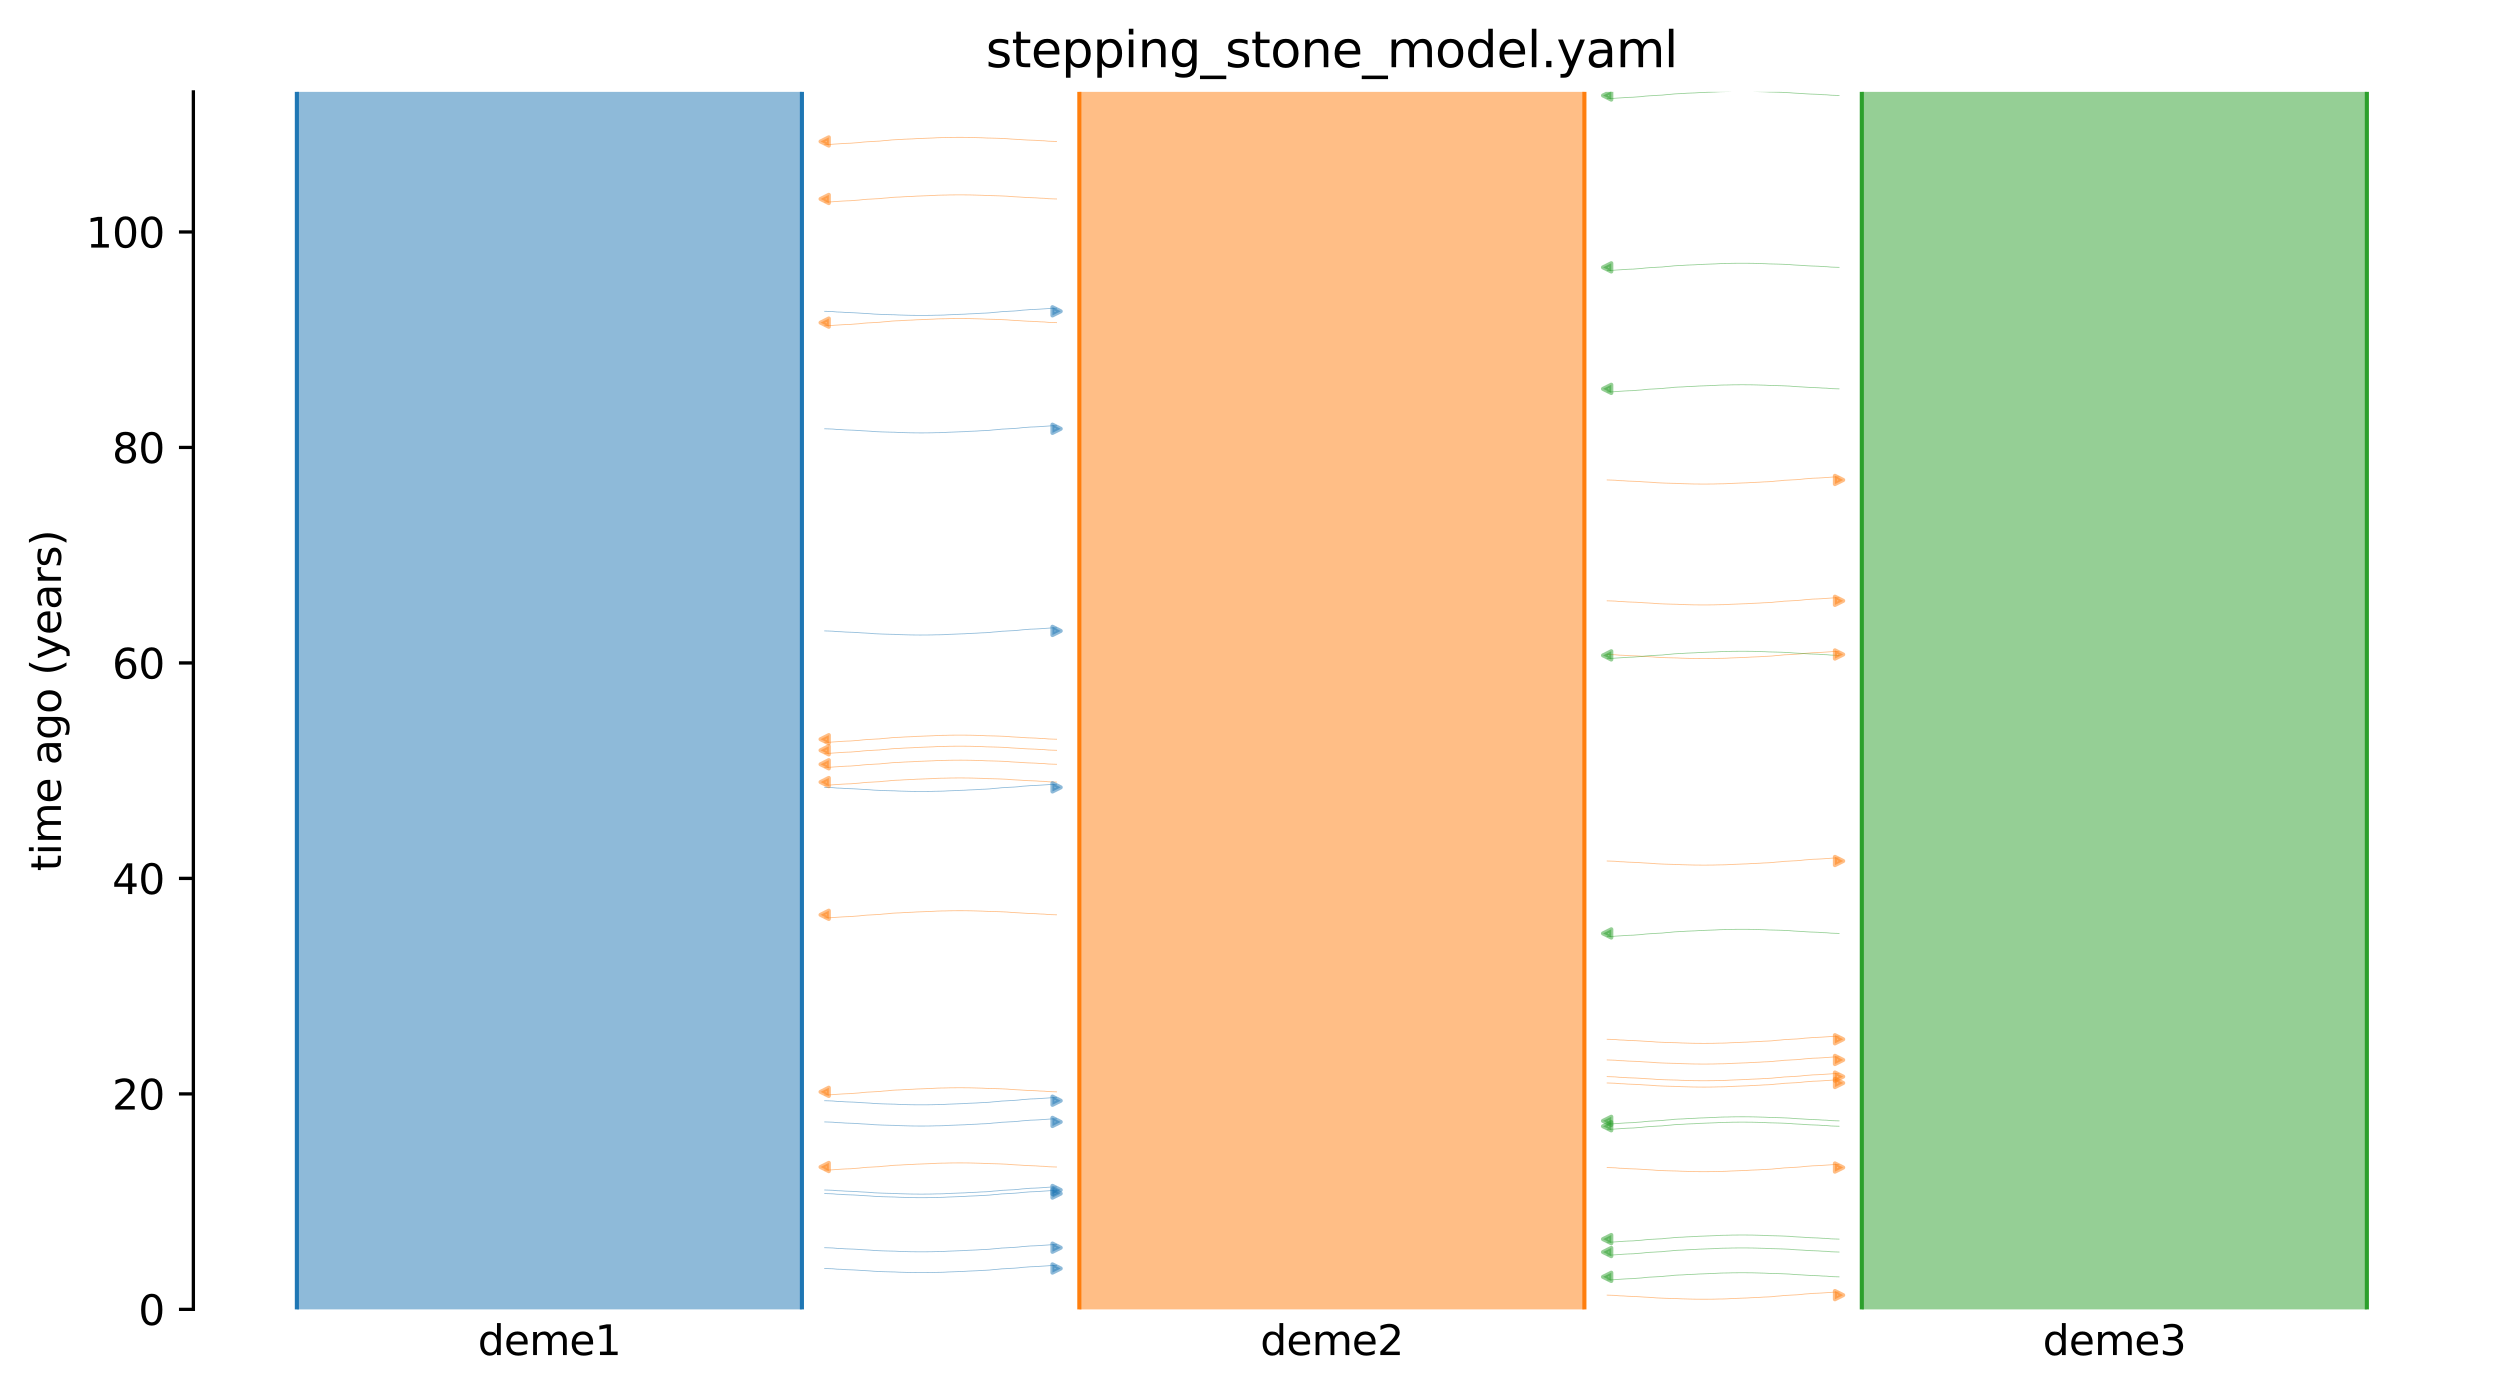 <?xml version="1.0" encoding="utf-8" standalone="no"?>
<!DOCTYPE svg PUBLIC "-//W3C//DTD SVG 1.1//EN"
  "http://www.w3.org/Graphics/SVG/1.1/DTD/svg11.dtd">
<svg xmlns:xlink="http://www.w3.org/1999/xlink" width="607.2pt" height="338.4pt" viewBox="0 0 607.2 338.4" xmlns="http://www.w3.org/2000/svg" version="1.1">
 <defs>
  <style type="text/css">*{stroke-linejoin: round; stroke-linecap: butt}</style>
 </defs>
 <g id="figure_1">
  <g id="patch_1">
   <path d="M 0 338.4 
L 607.2 338.4 
L 607.2 0 
L 0 0 
z
" style="fill: #ffffff"/>
  </g>
  <g id="axes_1">
   <g id="patch_2">
    <path d="M 46.966 318.022 
L 600 318.022 
L 600 22.318 
L 46.966 22.318 
z
" style="fill: #ffffff"/>
   </g>
   <path d="M 200.299 303.04 
L 201.299 303.072 
L 202.299 303.109 
L 203.299 303.207 
L 204.299 303.239 
L 205.299 303.313 
L 206.299 303.351 
L 207.299 303.387 
L 208.299 303.444 
L 209.299 303.515 
L 210.299 303.567 
L 211.299 303.626 
L 212.299 303.714 
L 213.299 303.76 
L 214.299 303.803 
L 215.299 303.833 
L 216.299 303.859 
L 217.299 303.88 
L 218.299 303.935 
L 219.299 303.963 
L 220.299 303.992 
L 221.299 304.018 
L 222.299 304.029 
L 223.299 304.039 
L 224.299 304.039 
L 225.299 304.029 
L 226.299 304.018 
L 227.299 303.987 
L 228.299 303.975 
L 229.299 303.945 
L 230.299 303.886 
L 231.299 303.848 
L 232.299 303.809 
L 233.299 303.767 
L 234.299 303.734 
L 235.299 303.667 
L 236.299 303.628 
L 237.299 303.585 
L 238.299 303.514 
L 239.299 303.478 
L 240.299 303.419 
L 241.299 303.309 
L 242.299 303.238 
L 243.299 303.125 
L 244.299 303.079 
L 245.299 303.018 
L 246.299 302.969 
L 247.299 302.889 
L 248.299 302.77 
L 249.299 302.7 
L 250.299 302.617 
L 251.299 302.583 
L 252.299 302.532 
L 253.299 302.464 
L 254.299 302.398 
L 255.299 302.321 
L 256.62 302.293 
" clip-path="url(#p3ae4a156f6)" style="fill: none; stroke: #1f77b4; stroke-opacity: 0.5; stroke-width: 0.2; stroke-linecap: square"/>
   <path d="M 200.299 308.093 
L 201.299 308.124 
L 202.299 308.161 
L 203.299 308.259 
L 204.299 308.291 
L 205.299 308.365 
L 206.299 308.403 
L 207.299 308.439 
L 208.299 308.497 
L 209.299 308.567 
L 210.299 308.619 
L 211.299 308.678 
L 212.299 308.766 
L 213.299 308.812 
L 214.299 308.855 
L 215.299 308.885 
L 216.299 308.911 
L 217.299 308.933 
L 218.299 308.987 
L 219.299 309.015 
L 220.299 309.045 
L 221.299 309.07 
L 222.299 309.081 
L 223.299 309.091 
L 224.299 309.091 
L 225.299 309.082 
L 226.299 309.07 
L 227.299 309.039 
L 228.299 309.028 
L 229.299 308.998 
L 230.299 308.938 
L 231.299 308.901 
L 232.299 308.862 
L 233.299 308.819 
L 234.299 308.786 
L 235.299 308.719 
L 236.299 308.68 
L 237.299 308.637 
L 238.299 308.567 
L 239.299 308.53 
L 240.299 308.472 
L 241.299 308.361 
L 242.299 308.29 
L 243.299 308.177 
L 244.299 308.131 
L 245.299 308.07 
L 246.299 308.022 
L 247.299 307.941 
L 248.299 307.822 
L 249.299 307.752 
L 250.299 307.669 
L 251.299 307.636 
L 252.299 307.584 
L 253.299 307.516 
L 254.299 307.45 
L 255.299 307.373 
L 256.62 307.346 
" clip-path="url(#p3ae4a156f6)" style="fill: none; stroke: #1f77b4; stroke-opacity: 0.5; stroke-width: 0.2; stroke-linecap: square"/>
   <path d="M 200.299 75.611 
L 201.299 75.642 
L 202.299 75.679 
L 203.299 75.777 
L 204.299 75.809 
L 205.299 75.883 
L 206.299 75.921 
L 207.299 75.957 
L 208.299 76.014 
L 209.299 76.085 
L 210.299 76.137 
L 211.299 76.196 
L 212.299 76.284 
L 213.299 76.33 
L 214.299 76.373 
L 215.299 76.403 
L 216.299 76.429 
L 217.299 76.451 
L 218.299 76.505 
L 219.299 76.533 
L 220.299 76.563 
L 221.299 76.588 
L 222.299 76.599 
L 223.299 76.609 
L 224.299 76.609 
L 225.299 76.6 
L 226.299 76.588 
L 227.299 76.557 
L 228.299 76.546 
L 229.299 76.516 
L 230.299 76.456 
L 231.299 76.419 
L 232.299 76.379 
L 233.299 76.337 
L 234.299 76.304 
L 235.299 76.237 
L 236.299 76.198 
L 237.299 76.155 
L 238.299 76.084 
L 239.299 76.048 
L 240.299 75.99 
L 241.299 75.879 
L 242.299 75.808 
L 243.299 75.695 
L 244.299 75.649 
L 245.299 75.588 
L 246.299 75.54 
L 247.299 75.459 
L 248.299 75.34 
L 249.299 75.27 
L 250.299 75.187 
L 251.299 75.154 
L 252.299 75.102 
L 253.299 75.034 
L 254.299 74.968 
L 255.299 74.891 
L 256.62 74.864 
" clip-path="url(#p3ae4a156f6)" style="fill: none; stroke: #1f77b4; stroke-opacity: 0.5; stroke-width: 0.2; stroke-linecap: square"/>
   <path d="M 200.299 267.339 
L 201.299 267.371 
L 202.299 267.408 
L 203.299 267.505 
L 204.299 267.538 
L 205.299 267.611 
L 206.299 267.65 
L 207.299 267.685 
L 208.299 267.743 
L 209.299 267.813 
L 210.299 267.865 
L 211.299 267.925 
L 212.299 268.013 
L 213.299 268.059 
L 214.299 268.101 
L 215.299 268.132 
L 216.299 268.158 
L 217.299 268.179 
L 218.299 268.233 
L 219.299 268.261 
L 220.299 268.291 
L 221.299 268.317 
L 222.299 268.328 
L 223.299 268.338 
L 224.299 268.338 
L 225.299 268.328 
L 226.299 268.316 
L 227.299 268.285 
L 228.299 268.274 
L 229.299 268.244 
L 230.299 268.184 
L 231.299 268.147 
L 232.299 268.108 
L 233.299 268.066 
L 234.299 268.033 
L 235.299 267.965 
L 236.299 267.926 
L 237.299 267.884 
L 238.299 267.813 
L 239.299 267.777 
L 240.299 267.718 
L 241.299 267.607 
L 242.299 267.537 
L 243.299 267.424 
L 244.299 267.378 
L 245.299 267.317 
L 246.299 267.268 
L 247.299 267.187 
L 248.299 267.069 
L 249.299 266.999 
L 250.299 266.915 
L 251.299 266.882 
L 252.299 266.831 
L 253.299 266.763 
L 254.299 266.696 
L 255.299 266.619 
L 256.62 266.592 
" clip-path="url(#p3ae4a156f6)" style="fill: none; stroke: #1f77b4; stroke-opacity: 0.5; stroke-width: 0.2; stroke-linecap: square"/>
   <path d="M 200.299 191.235 
L 201.299 191.267 
L 202.299 191.304 
L 203.299 191.402 
L 204.299 191.434 
L 205.299 191.508 
L 206.299 191.546 
L 207.299 191.582 
L 208.299 191.639 
L 209.299 191.71 
L 210.299 191.762 
L 211.299 191.821 
L 212.299 191.909 
L 213.299 191.955 
L 214.299 191.998 
L 215.299 192.028 
L 216.299 192.054 
L 217.299 192.075 
L 218.299 192.13 
L 219.299 192.158 
L 220.299 192.187 
L 221.299 192.213 
L 222.299 192.224 
L 223.299 192.234 
L 224.299 192.234 
L 225.299 192.224 
L 226.299 192.213 
L 227.299 192.182 
L 228.299 192.17 
L 229.299 192.14 
L 230.299 192.081 
L 231.299 192.043 
L 232.299 192.004 
L 233.299 191.962 
L 234.299 191.929 
L 235.299 191.862 
L 236.299 191.823 
L 237.299 191.78 
L 238.299 191.709 
L 239.299 191.673 
L 240.299 191.614 
L 241.299 191.504 
L 242.299 191.433 
L 243.299 191.32 
L 244.299 191.274 
L 245.299 191.213 
L 246.299 191.164 
L 247.299 191.084 
L 248.299 190.965 
L 249.299 190.895 
L 250.299 190.812 
L 251.299 190.778 
L 252.299 190.727 
L 253.299 190.659 
L 254.299 190.593 
L 255.299 190.516 
L 256.62 190.488 
" clip-path="url(#p3ae4a156f6)" style="fill: none; stroke: #1f77b4; stroke-opacity: 0.5; stroke-width: 0.2; stroke-linecap: square"/>
   <path d="M 200.299 289.027 
L 201.299 289.059 
L 202.299 289.096 
L 203.299 289.193 
L 204.299 289.226 
L 205.299 289.299 
L 206.299 289.338 
L 207.299 289.373 
L 208.299 289.431 
L 209.299 289.501 
L 210.299 289.553 
L 211.299 289.613 
L 212.299 289.701 
L 213.299 289.747 
L 214.299 289.789 
L 215.299 289.82 
L 216.299 289.846 
L 217.299 289.867 
L 218.299 289.921 
L 219.299 289.949 
L 220.299 289.979 
L 221.299 290.005 
L 222.299 290.016 
L 223.299 290.026 
L 224.299 290.026 
L 225.299 290.016 
L 226.299 290.004 
L 227.299 289.973 
L 228.299 289.962 
L 229.299 289.932 
L 230.299 289.872 
L 231.299 289.835 
L 232.299 289.796 
L 233.299 289.754 
L 234.299 289.721 
L 235.299 289.653 
L 236.299 289.614 
L 237.299 289.572 
L 238.299 289.501 
L 239.299 289.465 
L 240.299 289.406 
L 241.299 289.295 
L 242.299 289.225 
L 243.299 289.112 
L 244.299 289.066 
L 245.299 289.005 
L 246.299 288.956 
L 247.299 288.875 
L 248.299 288.757 
L 249.299 288.687 
L 250.299 288.603 
L 251.299 288.57 
L 252.299 288.519 
L 253.299 288.451 
L 254.299 288.384 
L 255.299 288.307 
L 256.62 288.28 
" clip-path="url(#p3ae4a156f6)" style="fill: none; stroke: #1f77b4; stroke-opacity: 0.5; stroke-width: 0.2; stroke-linecap: square"/>
   <path d="M 200.299 104.143 
L 201.299 104.174 
L 202.299 104.211 
L 203.299 104.309 
L 204.299 104.341 
L 205.299 104.415 
L 206.299 104.453 
L 207.299 104.489 
L 208.299 104.546 
L 209.299 104.617 
L 210.299 104.669 
L 211.299 104.728 
L 212.299 104.816 
L 213.299 104.862 
L 214.299 104.905 
L 215.299 104.935 
L 216.299 104.961 
L 217.299 104.982 
L 218.299 105.037 
L 219.299 105.065 
L 220.299 105.094 
L 221.299 105.12 
L 222.299 105.131 
L 223.299 105.141 
L 224.299 105.141 
L 225.299 105.131 
L 226.299 105.12 
L 227.299 105.089 
L 228.299 105.078 
L 229.299 105.047 
L 230.299 104.988 
L 231.299 104.95 
L 232.299 104.911 
L 233.299 104.869 
L 234.299 104.836 
L 235.299 104.769 
L 236.299 104.73 
L 237.299 104.687 
L 238.299 104.616 
L 239.299 104.58 
L 240.299 104.522 
L 241.299 104.411 
L 242.299 104.34 
L 243.299 104.227 
L 244.299 104.181 
L 245.299 104.12 
L 246.299 104.071 
L 247.299 103.991 
L 248.299 103.872 
L 249.299 103.802 
L 250.299 103.719 
L 251.299 103.686 
L 252.299 103.634 
L 253.299 103.566 
L 254.299 103.5 
L 255.299 103.423 
L 256.62 103.395 
" clip-path="url(#p3ae4a156f6)" style="fill: none; stroke: #1f77b4; stroke-opacity: 0.5; stroke-width: 0.2; stroke-linecap: square"/>
   <path d="M 200.299 272.493 
L 201.299 272.525 
L 202.299 272.562 
L 203.299 272.659 
L 204.299 272.692 
L 205.299 272.766 
L 206.299 272.804 
L 207.299 272.84 
L 208.299 272.897 
L 209.299 272.968 
L 210.299 273.019 
L 211.299 273.079 
L 212.299 273.167 
L 213.299 273.213 
L 214.299 273.255 
L 215.299 273.286 
L 216.299 273.312 
L 217.299 273.333 
L 218.299 273.388 
L 219.299 273.415 
L 220.299 273.445 
L 221.299 273.471 
L 222.299 273.482 
L 223.299 273.492 
L 224.299 273.492 
L 225.299 273.482 
L 226.299 273.471 
L 227.299 273.439 
L 228.299 273.428 
L 229.299 273.398 
L 230.299 273.338 
L 231.299 273.301 
L 232.299 273.262 
L 233.299 273.22 
L 234.299 273.187 
L 235.299 273.12 
L 236.299 273.08 
L 237.299 273.038 
L 238.299 272.967 
L 239.299 272.931 
L 240.299 272.872 
L 241.299 272.761 
L 242.299 272.691 
L 243.299 272.578 
L 244.299 272.532 
L 245.299 272.471 
L 246.299 272.422 
L 247.299 272.341 
L 248.299 272.223 
L 249.299 272.153 
L 250.299 272.069 
L 251.299 272.036 
L 252.299 271.985 
L 253.299 271.917 
L 254.299 271.85 
L 255.299 271.774 
L 256.62 271.746 
" clip-path="url(#p3ae4a156f6)" style="fill: none; stroke: #1f77b4; stroke-opacity: 0.5; stroke-width: 0.2; stroke-linecap: square"/>
   <path d="M 200.299 153.236 
L 201.299 153.267 
L 202.299 153.304 
L 203.299 153.402 
L 204.299 153.435 
L 205.299 153.508 
L 206.299 153.547 
L 207.299 153.582 
L 208.299 153.64 
L 209.299 153.71 
L 210.299 153.762 
L 211.299 153.821 
L 212.299 153.91 
L 213.299 153.956 
L 214.299 153.998 
L 215.299 154.029 
L 216.299 154.055 
L 217.299 154.076 
L 218.299 154.13 
L 219.299 154.158 
L 220.299 154.188 
L 221.299 154.213 
L 222.299 154.225 
L 223.299 154.235 
L 224.299 154.234 
L 225.299 154.225 
L 226.299 154.213 
L 227.299 154.182 
L 228.299 154.171 
L 229.299 154.141 
L 230.299 154.081 
L 231.299 154.044 
L 232.299 154.005 
L 233.299 153.962 
L 234.299 153.93 
L 235.299 153.862 
L 236.299 153.823 
L 237.299 153.78 
L 238.299 153.71 
L 239.299 153.674 
L 240.299 153.615 
L 241.299 153.504 
L 242.299 153.433 
L 243.299 153.321 
L 244.299 153.275 
L 245.299 153.213 
L 246.299 153.165 
L 247.299 153.084 
L 248.299 152.966 
L 249.299 152.895 
L 250.299 152.812 
L 251.299 152.779 
L 252.299 152.728 
L 253.299 152.659 
L 254.299 152.593 
L 255.299 152.516 
L 256.62 152.489 
" clip-path="url(#p3ae4a156f6)" style="fill: none; stroke: #1f77b4; stroke-opacity: 0.5; stroke-width: 0.2; stroke-linecap: square"/>
   <path d="M 200.299 289.89 
L 201.299 289.921 
L 202.299 289.958 
L 203.299 290.056 
L 204.299 290.088 
L 205.299 290.162 
L 206.299 290.201 
L 207.299 290.236 
L 208.299 290.294 
L 209.299 290.364 
L 210.299 290.416 
L 211.299 290.475 
L 212.299 290.563 
L 213.299 290.609 
L 214.299 290.652 
L 215.299 290.682 
L 216.299 290.708 
L 217.299 290.73 
L 218.299 290.784 
L 219.299 290.812 
L 220.299 290.842 
L 221.299 290.867 
L 222.299 290.878 
L 223.299 290.888 
L 224.299 290.888 
L 225.299 290.879 
L 226.299 290.867 
L 227.299 290.836 
L 228.299 290.825 
L 229.299 290.795 
L 230.299 290.735 
L 231.299 290.698 
L 232.299 290.659 
L 233.299 290.616 
L 234.299 290.583 
L 235.299 290.516 
L 236.299 290.477 
L 237.299 290.434 
L 238.299 290.364 
L 239.299 290.327 
L 240.299 290.269 
L 241.299 290.158 
L 242.299 290.087 
L 243.299 289.974 
L 244.299 289.928 
L 245.299 289.867 
L 246.299 289.819 
L 247.299 289.738 
L 248.299 289.619 
L 249.299 289.549 
L 250.299 289.466 
L 251.299 289.433 
L 252.299 289.381 
L 253.299 289.313 
L 254.299 289.247 
L 255.299 289.17 
L 256.62 289.143 
" clip-path="url(#p3ae4a156f6)" style="fill: none; stroke: #1f77b4; stroke-opacity: 0.5; stroke-width: 0.2; stroke-linecap: square"/>
   <path d="M 256.62 78.362 
L 255.62 78.331 
L 254.62 78.294 
L 253.62 78.196 
L 252.62 78.163 
L 251.62 78.09 
L 250.62 78.051 
L 249.62 78.016 
L 248.62 77.958 
L 247.62 77.888 
L 246.62 77.836 
L 245.62 77.777 
L 244.62 77.688 
L 243.62 77.642 
L 242.62 77.6 
L 241.62 77.569 
L 240.62 77.543 
L 239.62 77.522 
L 238.62 77.468 
L 237.62 77.44 
L 236.62 77.41 
L 235.62 77.385 
L 234.62 77.374 
L 233.62 77.364 
L 232.62 77.364 
L 231.62 77.373 
L 230.62 77.385 
L 229.62 77.416 
L 228.62 77.427 
L 227.62 77.457 
L 226.62 77.517 
L 225.62 77.554 
L 224.62 77.593 
L 223.62 77.636 
L 222.62 77.668 
L 221.62 77.736 
L 220.62 77.775 
L 219.62 77.818 
L 218.62 77.888 
L 217.62 77.925 
L 216.62 77.983 
L 215.62 78.094 
L 214.62 78.165 
L 213.62 78.278 
L 212.62 78.323 
L 211.62 78.385 
L 210.62 78.433 
L 209.62 78.514 
L 208.62 78.633 
L 207.62 78.703 
L 206.62 78.786 
L 205.62 78.819 
L 204.62 78.87 
L 203.62 78.939 
L 202.62 79.005 
L 201.62 79.082 
L 200.299 79.109 
" clip-path="url(#p3ae4a156f6)" style="fill: none; stroke: #ff7f0e; stroke-opacity: 0.5; stroke-width: 0.2; stroke-linecap: square"/>
   <path d="M 256.62 222.189 
L 255.62 222.157 
L 254.62 222.121 
L 253.62 222.023 
L 252.62 221.99 
L 251.62 221.917 
L 250.62 221.878 
L 249.62 221.843 
L 248.62 221.785 
L 247.62 221.715 
L 246.62 221.663 
L 245.62 221.604 
L 244.62 221.515 
L 243.62 221.469 
L 242.62 221.427 
L 241.62 221.396 
L 240.62 221.37 
L 239.62 221.349 
L 238.62 221.295 
L 237.62 221.267 
L 236.62 221.237 
L 235.62 221.212 
L 234.62 221.2 
L 233.62 221.19 
L 232.62 221.19 
L 231.62 221.2 
L 230.62 221.212 
L 229.62 221.243 
L 228.62 221.254 
L 227.62 221.284 
L 226.62 221.344 
L 225.62 221.381 
L 224.62 221.42 
L 223.62 221.462 
L 222.62 221.495 
L 221.62 221.563 
L 220.62 221.602 
L 219.62 221.644 
L 218.62 221.715 
L 217.62 221.751 
L 216.62 221.81 
L 215.62 221.921 
L 214.62 221.991 
L 213.62 222.104 
L 212.62 222.15 
L 211.62 222.211 
L 210.62 222.26 
L 209.62 222.341 
L 208.62 222.459 
L 207.62 222.53 
L 206.62 222.613 
L 205.62 222.646 
L 204.62 222.697 
L 203.62 222.766 
L 202.62 222.832 
L 201.62 222.909 
L 200.299 222.936 
" clip-path="url(#p3ae4a156f6)" style="fill: none; stroke: #ff7f0e; stroke-opacity: 0.5; stroke-width: 0.2; stroke-linecap: square"/>
   <path d="M 256.62 34.36 
L 255.62 34.329 
L 254.62 34.292 
L 253.62 34.194 
L 252.62 34.162 
L 251.62 34.088 
L 250.62 34.05 
L 249.62 34.014 
L 248.62 33.957 
L 247.62 33.886 
L 246.62 33.834 
L 245.62 33.775 
L 244.62 33.687 
L 243.62 33.641 
L 242.62 33.598 
L 241.62 33.568 
L 240.62 33.542 
L 239.62 33.521 
L 238.62 33.466 
L 237.62 33.438 
L 236.62 33.409 
L 235.62 33.383 
L 234.62 33.372 
L 233.62 33.362 
L 232.62 33.362 
L 231.62 33.372 
L 230.62 33.383 
L 229.62 33.414 
L 228.62 33.425 
L 227.62 33.456 
L 226.62 33.515 
L 225.62 33.553 
L 224.62 33.592 
L 223.62 33.634 
L 222.62 33.667 
L 221.62 33.734 
L 220.62 33.773 
L 219.62 33.816 
L 218.62 33.887 
L 217.62 33.923 
L 216.62 33.981 
L 215.62 34.092 
L 214.62 34.163 
L 213.62 34.276 
L 212.62 34.322 
L 211.62 34.383 
L 210.62 34.432 
L 209.62 34.512 
L 208.62 34.631 
L 207.62 34.701 
L 206.62 34.784 
L 205.62 34.817 
L 204.62 34.869 
L 203.62 34.937 
L 202.62 35.003 
L 201.62 35.08 
L 200.299 35.108 
" clip-path="url(#p3ae4a156f6)" style="fill: none; stroke: #ff7f0e; stroke-opacity: 0.5; stroke-width: 0.2; stroke-linecap: square"/>
   <path d="M 256.62 189.947 
L 255.62 189.915 
L 254.62 189.878 
L 253.62 189.781 
L 252.62 189.748 
L 251.62 189.674 
L 250.62 189.636 
L 249.62 189.6 
L 248.62 189.543 
L 247.62 189.472 
L 246.62 189.42 
L 245.62 189.361 
L 244.62 189.273 
L 243.62 189.227 
L 242.62 189.184 
L 241.62 189.154 
L 240.62 189.128 
L 239.62 189.107 
L 238.62 189.052 
L 237.62 189.024 
L 236.62 188.995 
L 235.62 188.969 
L 234.62 188.958 
L 233.62 188.948 
L 232.62 188.948 
L 231.62 188.958 
L 230.62 188.969 
L 229.62 189 
L 228.62 189.012 
L 227.62 189.042 
L 226.62 189.102 
L 225.62 189.139 
L 224.62 189.178 
L 223.62 189.22 
L 222.62 189.253 
L 221.62 189.32 
L 220.62 189.36 
L 219.62 189.402 
L 218.62 189.473 
L 217.62 189.509 
L 216.62 189.568 
L 215.62 189.679 
L 214.62 189.749 
L 213.62 189.862 
L 212.62 189.908 
L 211.62 189.969 
L 210.62 190.018 
L 209.62 190.099 
L 208.62 190.217 
L 207.62 190.287 
L 206.62 190.371 
L 205.62 190.404 
L 204.62 190.455 
L 203.62 190.523 
L 202.62 190.59 
L 201.62 190.666 
L 200.299 190.694 
" clip-path="url(#p3ae4a156f6)" style="fill: none; stroke: #ff7f0e; stroke-opacity: 0.5; stroke-width: 0.2; stroke-linecap: square"/>
   <path d="M 256.62 182.235 
L 255.62 182.203 
L 254.62 182.167 
L 253.62 182.069 
L 252.62 182.036 
L 251.62 181.963 
L 250.62 181.924 
L 249.62 181.889 
L 248.62 181.831 
L 247.62 181.761 
L 246.62 181.709 
L 245.62 181.65 
L 244.62 181.561 
L 243.62 181.515 
L 242.62 181.473 
L 241.62 181.442 
L 240.62 181.416 
L 239.62 181.395 
L 238.62 181.341 
L 237.62 181.313 
L 236.62 181.283 
L 235.62 181.258 
L 234.62 181.246 
L 233.62 181.236 
L 232.62 181.237 
L 231.62 181.246 
L 230.62 181.258 
L 229.62 181.289 
L 228.62 181.3 
L 227.62 181.33 
L 226.62 181.39 
L 225.62 181.427 
L 224.62 181.466 
L 223.62 181.508 
L 222.62 181.541 
L 221.62 181.609 
L 220.62 181.648 
L 219.62 181.69 
L 218.62 181.761 
L 217.62 181.797 
L 216.62 181.856 
L 215.62 181.967 
L 214.62 182.037 
L 213.62 182.15 
L 212.62 182.196 
L 211.62 182.257 
L 210.62 182.306 
L 209.62 182.387 
L 208.62 182.505 
L 207.62 182.576 
L 206.62 182.659 
L 205.62 182.692 
L 204.62 182.743 
L 203.62 182.812 
L 202.62 182.878 
L 201.62 182.955 
L 200.299 182.982 
" clip-path="url(#p3ae4a156f6)" style="fill: none; stroke: #ff7f0e; stroke-opacity: 0.5; stroke-width: 0.2; stroke-linecap: square"/>
   <path d="M 256.62 179.545 
L 255.62 179.514 
L 254.62 179.477 
L 253.62 179.379 
L 252.62 179.346 
L 251.62 179.273 
L 250.62 179.234 
L 249.62 179.199 
L 248.62 179.141 
L 247.62 179.071 
L 246.62 179.019 
L 245.62 178.96 
L 244.62 178.871 
L 243.62 178.825 
L 242.62 178.783 
L 241.62 178.752 
L 240.62 178.726 
L 239.62 178.705 
L 238.62 178.651 
L 237.62 178.623 
L 236.62 178.593 
L 235.62 178.568 
L 234.62 178.556 
L 233.62 178.546 
L 232.62 178.547 
L 231.62 178.556 
L 230.62 178.568 
L 229.62 178.599 
L 228.62 178.61 
L 227.62 178.64 
L 226.62 178.7 
L 225.62 178.737 
L 224.62 178.776 
L 223.62 178.819 
L 222.62 178.851 
L 221.62 178.919 
L 220.62 178.958 
L 219.62 179.001 
L 218.62 179.071 
L 217.62 179.107 
L 216.62 179.166 
L 215.62 179.277 
L 214.62 179.348 
L 213.62 179.46 
L 212.62 179.506 
L 211.62 179.568 
L 210.62 179.616 
L 209.62 179.697 
L 208.62 179.815 
L 207.62 179.886 
L 206.62 179.969 
L 205.62 180.002 
L 204.62 180.053 
L 203.62 180.122 
L 202.62 180.188 
L 201.62 180.265 
L 200.299 180.292 
" clip-path="url(#p3ae4a156f6)" style="fill: none; stroke: #ff7f0e; stroke-opacity: 0.5; stroke-width: 0.2; stroke-linecap: square"/>
   <path d="M 256.62 48.326 
L 255.62 48.295 
L 254.62 48.258 
L 253.62 48.16 
L 252.62 48.128 
L 251.62 48.054 
L 250.62 48.016 
L 249.62 47.98 
L 248.62 47.923 
L 247.62 47.852 
L 246.62 47.8 
L 245.62 47.741 
L 244.62 47.653 
L 243.62 47.607 
L 242.62 47.564 
L 241.62 47.534 
L 240.62 47.508 
L 239.62 47.487 
L 238.62 47.432 
L 237.62 47.404 
L 236.62 47.375 
L 235.62 47.349 
L 234.62 47.338 
L 233.62 47.328 
L 232.62 47.328 
L 231.62 47.338 
L 230.62 47.349 
L 229.62 47.38 
L 228.62 47.391 
L 227.62 47.422 
L 226.62 47.481 
L 225.62 47.518 
L 224.62 47.558 
L 223.62 47.6 
L 222.62 47.633 
L 221.62 47.7 
L 220.62 47.739 
L 219.62 47.782 
L 218.62 47.853 
L 217.62 47.889 
L 216.62 47.947 
L 215.62 48.058 
L 214.62 48.129 
L 213.62 48.242 
L 212.62 48.288 
L 211.62 48.349 
L 210.62 48.398 
L 209.62 48.478 
L 208.62 48.597 
L 207.62 48.667 
L 206.62 48.75 
L 205.62 48.783 
L 204.62 48.835 
L 203.62 48.903 
L 202.62 48.969 
L 201.62 49.046 
L 200.299 49.074 
" clip-path="url(#p3ae4a156f6)" style="fill: none; stroke: #ff7f0e; stroke-opacity: 0.5; stroke-width: 0.2; stroke-linecap: square"/>
   <path d="M 256.62 265.189 
L 255.62 265.158 
L 254.62 265.121 
L 253.62 265.023 
L 252.62 264.991 
L 251.62 264.917 
L 250.62 264.878 
L 249.62 264.843 
L 248.62 264.785 
L 247.62 264.715 
L 246.62 264.663 
L 245.62 264.604 
L 244.62 264.516 
L 243.62 264.469 
L 242.62 264.427 
L 241.62 264.396 
L 240.62 264.37 
L 239.62 264.349 
L 238.62 264.295 
L 237.62 264.267 
L 236.62 264.237 
L 235.62 264.212 
L 234.62 264.201 
L 233.62 264.191 
L 232.62 264.191 
L 231.62 264.2 
L 230.62 264.212 
L 229.62 264.243 
L 228.62 264.254 
L 227.62 264.284 
L 226.62 264.344 
L 225.62 264.381 
L 224.62 264.42 
L 223.62 264.463 
L 222.62 264.496 
L 221.62 264.563 
L 220.62 264.602 
L 219.62 264.645 
L 218.62 264.715 
L 217.62 264.752 
L 216.62 264.81 
L 215.62 264.921 
L 214.62 264.992 
L 213.62 265.105 
L 212.62 265.15 
L 211.62 265.212 
L 210.62 265.26 
L 209.62 265.341 
L 208.62 265.46 
L 207.62 265.53 
L 206.62 265.613 
L 205.62 265.646 
L 204.62 265.697 
L 203.62 265.766 
L 202.62 265.832 
L 201.62 265.909 
L 200.299 265.936 
" clip-path="url(#p3ae4a156f6)" style="fill: none; stroke: #ff7f0e; stroke-opacity: 0.5; stroke-width: 0.2; stroke-linecap: square"/>
   <path d="M 256.62 185.63 
L 255.62 185.599 
L 254.62 185.562 
L 253.62 185.464 
L 252.62 185.431 
L 251.62 185.358 
L 250.62 185.319 
L 249.62 185.284 
L 248.62 185.226 
L 247.62 185.156 
L 246.62 185.104 
L 245.62 185.045 
L 244.62 184.956 
L 243.62 184.91 
L 242.62 184.868 
L 241.62 184.837 
L 240.62 184.811 
L 239.62 184.79 
L 238.62 184.736 
L 237.62 184.708 
L 236.62 184.678 
L 235.62 184.653 
L 234.62 184.642 
L 233.62 184.631 
L 232.62 184.632 
L 231.62 184.641 
L 230.62 184.653 
L 229.62 184.684 
L 228.62 184.695 
L 227.62 184.725 
L 226.62 184.785 
L 225.62 184.822 
L 224.62 184.861 
L 223.62 184.904 
L 222.62 184.936 
L 221.62 185.004 
L 220.62 185.043 
L 219.62 185.086 
L 218.62 185.156 
L 217.62 185.193 
L 216.62 185.251 
L 215.62 185.362 
L 214.62 185.433 
L 213.62 185.546 
L 212.62 185.591 
L 211.62 185.653 
L 210.62 185.701 
L 209.62 185.782 
L 208.62 185.9 
L 207.62 185.971 
L 206.62 186.054 
L 205.62 186.087 
L 204.62 186.138 
L 203.62 186.207 
L 202.62 186.273 
L 201.62 186.35 
L 200.299 186.377 
" clip-path="url(#p3ae4a156f6)" style="fill: none; stroke: #ff7f0e; stroke-opacity: 0.5; stroke-width: 0.2; stroke-linecap: square"/>
   <path d="M 256.62 283.444 
L 255.62 283.412 
L 254.62 283.375 
L 253.62 283.277 
L 252.62 283.245 
L 251.62 283.171 
L 250.62 283.133 
L 249.62 283.097 
L 248.62 283.04 
L 247.62 282.969 
L 246.62 282.917 
L 245.62 282.858 
L 244.62 282.77 
L 243.62 282.724 
L 242.62 282.681 
L 241.62 282.651 
L 240.62 282.625 
L 239.62 282.604 
L 238.62 282.549 
L 237.62 282.521 
L 236.62 282.492 
L 235.62 282.466 
L 234.62 282.455 
L 233.62 282.445 
L 232.62 282.445 
L 231.62 282.455 
L 230.62 282.466 
L 229.62 282.497 
L 228.62 282.509 
L 227.62 282.539 
L 226.62 282.598 
L 225.62 282.636 
L 224.62 282.675 
L 223.62 282.717 
L 222.62 282.75 
L 221.62 282.817 
L 220.62 282.856 
L 219.62 282.899 
L 218.62 282.97 
L 217.62 283.006 
L 216.62 283.064 
L 215.62 283.175 
L 214.62 283.246 
L 213.62 283.359 
L 212.62 283.405 
L 211.62 283.466 
L 210.62 283.515 
L 209.62 283.595 
L 208.62 283.714 
L 207.62 283.784 
L 206.62 283.867 
L 205.62 283.901 
L 204.62 283.952 
L 203.62 284.02 
L 202.62 284.086 
L 201.62 284.163 
L 200.299 284.191 
" clip-path="url(#p3ae4a156f6)" style="fill: none; stroke: #ff7f0e; stroke-opacity: 0.5; stroke-width: 0.2; stroke-linecap: square"/>
   <path d="M 390.346 263.034 
L 391.346 263.065 
L 392.346 263.102 
L 393.346 263.2 
L 394.346 263.232 
L 395.346 263.306 
L 396.346 263.344 
L 397.346 263.38 
L 398.346 263.437 
L 399.346 263.508 
L 400.346 263.56 
L 401.346 263.619 
L 402.346 263.707 
L 403.346 263.753 
L 404.346 263.796 
L 405.346 263.826 
L 406.346 263.852 
L 407.346 263.873 
L 408.346 263.928 
L 409.346 263.956 
L 410.346 263.985 
L 411.346 264.011 
L 412.346 264.022 
L 413.346 264.032 
L 414.346 264.032 
L 415.346 264.022 
L 416.346 264.011 
L 417.346 263.98 
L 418.346 263.969 
L 419.346 263.938 
L 420.346 263.879 
L 421.346 263.841 
L 422.346 263.802 
L 423.346 263.76 
L 424.346 263.727 
L 425.346 263.66 
L 426.346 263.621 
L 427.346 263.578 
L 428.346 263.507 
L 429.346 263.471 
L 430.346 263.413 
L 431.346 263.302 
L 432.346 263.231 
L 433.346 263.118 
L 434.346 263.072 
L 435.346 263.011 
L 436.346 262.962 
L 437.346 262.882 
L 438.346 262.763 
L 439.346 262.693 
L 440.346 262.61 
L 441.346 262.577 
L 442.346 262.525 
L 443.346 262.457 
L 444.346 262.391 
L 445.346 262.314 
L 446.666 262.286 
" clip-path="url(#p3ae4a156f6)" style="fill: none; stroke: #ff7f0e; stroke-opacity: 0.5; stroke-width: 0.2; stroke-linecap: square"/>
   <path d="M 390.346 261.488 
L 391.346 261.52 
L 392.346 261.557 
L 393.346 261.655 
L 394.346 261.687 
L 395.346 261.761 
L 396.346 261.799 
L 397.346 261.835 
L 398.346 261.892 
L 399.346 261.963 
L 400.346 262.015 
L 401.346 262.074 
L 402.346 262.162 
L 403.346 262.208 
L 404.346 262.251 
L 405.346 262.281 
L 406.346 262.307 
L 407.346 262.328 
L 408.346 262.383 
L 409.346 262.411 
L 410.346 262.44 
L 411.346 262.466 
L 412.346 262.477 
L 413.346 262.487 
L 414.346 262.487 
L 415.346 262.477 
L 416.346 262.466 
L 417.346 262.435 
L 418.346 262.423 
L 419.346 262.393 
L 420.346 262.334 
L 421.346 262.296 
L 422.346 262.257 
L 423.346 262.215 
L 424.346 262.182 
L 425.346 262.115 
L 426.346 262.075 
L 427.346 262.033 
L 428.346 261.962 
L 429.346 261.926 
L 430.346 261.867 
L 431.346 261.756 
L 432.346 261.686 
L 433.346 261.573 
L 434.346 261.527 
L 435.346 261.466 
L 436.346 261.417 
L 437.346 261.337 
L 438.346 261.218 
L 439.346 261.148 
L 440.346 261.065 
L 441.346 261.031 
L 442.346 260.98 
L 443.346 260.912 
L 444.346 260.846 
L 445.346 260.769 
L 446.666 260.741 
" clip-path="url(#p3ae4a156f6)" style="fill: none; stroke: #ff7f0e; stroke-opacity: 0.5; stroke-width: 0.2; stroke-linecap: square"/>
   <path d="M 390.346 209.122 
L 391.346 209.153 
L 392.346 209.19 
L 393.346 209.288 
L 394.346 209.32 
L 395.346 209.394 
L 396.346 209.433 
L 397.346 209.468 
L 398.346 209.526 
L 399.346 209.596 
L 400.346 209.648 
L 401.346 209.707 
L 402.346 209.795 
L 403.346 209.842 
L 404.346 209.884 
L 405.346 209.915 
L 406.346 209.941 
L 407.346 209.962 
L 408.346 210.016 
L 409.346 210.044 
L 410.346 210.074 
L 411.346 210.099 
L 412.346 210.11 
L 413.346 210.12 
L 414.346 210.12 
L 415.346 210.111 
L 416.346 210.099 
L 417.346 210.068 
L 418.346 210.057 
L 419.346 210.027 
L 420.346 209.967 
L 421.346 209.93 
L 422.346 209.891 
L 423.346 209.848 
L 424.346 209.816 
L 425.346 209.748 
L 426.346 209.709 
L 427.346 209.666 
L 428.346 209.596 
L 429.346 209.559 
L 430.346 209.501 
L 431.346 209.39 
L 432.346 209.319 
L 433.346 209.206 
L 434.346 209.161 
L 435.346 209.099 
L 436.346 209.051 
L 437.346 208.97 
L 438.346 208.851 
L 439.346 208.781 
L 440.346 208.698 
L 441.346 208.665 
L 442.346 208.614 
L 443.346 208.545 
L 444.346 208.479 
L 445.346 208.402 
L 446.666 208.375 
" clip-path="url(#p3ae4a156f6)" style="fill: none; stroke: #ff7f0e; stroke-opacity: 0.5; stroke-width: 0.2; stroke-linecap: square"/>
   <path d="M 390.346 145.928 
L 391.346 145.959 
L 392.346 145.996 
L 393.346 146.094 
L 394.346 146.127 
L 395.346 146.2 
L 396.346 146.239 
L 397.346 146.274 
L 398.346 146.332 
L 399.346 146.402 
L 400.346 146.454 
L 401.346 146.513 
L 402.346 146.602 
L 403.346 146.648 
L 404.346 146.69 
L 405.346 146.721 
L 406.346 146.747 
L 407.346 146.768 
L 408.346 146.822 
L 409.346 146.85 
L 410.346 146.88 
L 411.346 146.905 
L 412.346 146.916 
L 413.346 146.927 
L 414.346 146.926 
L 415.346 146.917 
L 416.346 146.905 
L 417.346 146.874 
L 418.346 146.863 
L 419.346 146.833 
L 420.346 146.773 
L 421.346 146.736 
L 422.346 146.697 
L 423.346 146.654 
L 424.346 146.622 
L 425.346 146.554 
L 426.346 146.515 
L 427.346 146.472 
L 428.346 146.402 
L 429.346 146.365 
L 430.346 146.307 
L 431.346 146.196 
L 432.346 146.125 
L 433.346 146.012 
L 434.346 145.967 
L 435.346 145.905 
L 436.346 145.857 
L 437.346 145.776 
L 438.346 145.657 
L 439.346 145.587 
L 440.346 145.504 
L 441.346 145.471 
L 442.346 145.42 
L 443.346 145.351 
L 444.346 145.285 
L 445.346 145.208 
L 446.666 145.181 
" clip-path="url(#p3ae4a156f6)" style="fill: none; stroke: #ff7f0e; stroke-opacity: 0.5; stroke-width: 0.2; stroke-linecap: square"/>
   <path d="M 390.346 257.44 
L 391.346 257.472 
L 392.346 257.509 
L 393.346 257.606 
L 394.346 257.639 
L 395.346 257.712 
L 396.346 257.751 
L 397.346 257.786 
L 398.346 257.844 
L 399.346 257.914 
L 400.346 257.966 
L 401.346 258.026 
L 402.346 258.114 
L 403.346 258.16 
L 404.346 258.202 
L 405.346 258.233 
L 406.346 258.259 
L 407.346 258.28 
L 408.346 258.334 
L 409.346 258.362 
L 410.346 258.392 
L 411.346 258.417 
L 412.346 258.429 
L 413.346 258.439 
L 414.346 258.439 
L 415.346 258.429 
L 416.346 258.417 
L 417.346 258.386 
L 418.346 258.375 
L 419.346 258.345 
L 420.346 258.285 
L 421.346 258.248 
L 422.346 258.209 
L 423.346 258.167 
L 424.346 258.134 
L 425.346 258.066 
L 426.346 258.027 
L 427.346 257.985 
L 428.346 257.914 
L 429.346 257.878 
L 430.346 257.819 
L 431.346 257.708 
L 432.346 257.638 
L 433.346 257.525 
L 434.346 257.479 
L 435.346 257.418 
L 436.346 257.369 
L 437.346 257.288 
L 438.346 257.17 
L 439.346 257.1 
L 440.346 257.016 
L 441.346 256.983 
L 442.346 256.932 
L 443.346 256.864 
L 444.346 256.797 
L 445.346 256.72 
L 446.666 256.693 
" clip-path="url(#p3ae4a156f6)" style="fill: none; stroke: #ff7f0e; stroke-opacity: 0.5; stroke-width: 0.2; stroke-linecap: square"/>
   <path d="M 390.346 314.562 
L 391.346 314.593 
L 392.346 314.63 
L 393.346 314.728 
L 394.346 314.76 
L 395.346 314.834 
L 396.346 314.872 
L 397.346 314.908 
L 398.346 314.965 
L 399.346 315.036 
L 400.346 315.088 
L 401.346 315.147 
L 402.346 315.235 
L 403.346 315.281 
L 404.346 315.324 
L 405.346 315.354 
L 406.346 315.38 
L 407.346 315.402 
L 408.346 315.456 
L 409.346 315.484 
L 410.346 315.514 
L 411.346 315.539 
L 412.346 315.55 
L 413.346 315.56 
L 414.346 315.56 
L 415.346 315.551 
L 416.346 315.539 
L 417.346 315.508 
L 418.346 315.497 
L 419.346 315.467 
L 420.346 315.407 
L 421.346 315.37 
L 422.346 315.33 
L 423.346 315.288 
L 424.346 315.255 
L 425.346 315.188 
L 426.346 315.149 
L 427.346 315.106 
L 428.346 315.035 
L 429.346 314.999 
L 430.346 314.941 
L 431.346 314.83 
L 432.346 314.759 
L 433.346 314.646 
L 434.346 314.6 
L 435.346 314.539 
L 436.346 314.491 
L 437.346 314.41 
L 438.346 314.291 
L 439.346 314.221 
L 440.346 314.138 
L 441.346 314.105 
L 442.346 314.053 
L 443.346 313.985 
L 444.346 313.919 
L 445.346 313.842 
L 446.666 313.815 
" clip-path="url(#p3ae4a156f6)" style="fill: none; stroke: #ff7f0e; stroke-opacity: 0.5; stroke-width: 0.2; stroke-linecap: square"/>
   <path d="M 390.346 283.573 
L 391.346 283.605 
L 392.346 283.641 
L 393.346 283.739 
L 394.346 283.772 
L 395.346 283.845 
L 396.346 283.884 
L 397.346 283.919 
L 398.346 283.977 
L 399.346 284.047 
L 400.346 284.099 
L 401.346 284.158 
L 402.346 284.247 
L 403.346 284.293 
L 404.346 284.335 
L 405.346 284.366 
L 406.346 284.392 
L 407.346 284.413 
L 408.346 284.467 
L 409.346 284.495 
L 410.346 284.525 
L 411.346 284.55 
L 412.346 284.562 
L 413.346 284.572 
L 414.346 284.571 
L 415.346 284.562 
L 416.346 284.55 
L 417.346 284.519 
L 418.346 284.508 
L 419.346 284.478 
L 420.346 284.418 
L 421.346 284.381 
L 422.346 284.342 
L 423.346 284.3 
L 424.346 284.267 
L 425.346 284.199 
L 426.346 284.16 
L 427.346 284.118 
L 428.346 284.047 
L 429.346 284.011 
L 430.346 283.952 
L 431.346 283.841 
L 432.346 283.771 
L 433.346 283.658 
L 434.346 283.612 
L 435.346 283.551 
L 436.346 283.502 
L 437.346 283.421 
L 438.346 283.303 
L 439.346 283.232 
L 440.346 283.149 
L 441.346 283.116 
L 442.346 283.065 
L 443.346 282.996 
L 444.346 282.93 
L 445.346 282.853 
L 446.666 282.826 
" clip-path="url(#p3ae4a156f6)" style="fill: none; stroke: #ff7f0e; stroke-opacity: 0.5; stroke-width: 0.2; stroke-linecap: square"/>
   <path d="M 390.346 158.96 
L 391.346 158.992 
L 392.346 159.029 
L 393.346 159.126 
L 394.346 159.159 
L 395.346 159.232 
L 396.346 159.271 
L 397.346 159.306 
L 398.346 159.364 
L 399.346 159.434 
L 400.346 159.486 
L 401.346 159.546 
L 402.346 159.634 
L 403.346 159.68 
L 404.346 159.722 
L 405.346 159.753 
L 406.346 159.779 
L 407.346 159.8 
L 408.346 159.854 
L 409.346 159.882 
L 410.346 159.912 
L 411.346 159.938 
L 412.346 159.949 
L 413.346 159.959 
L 414.346 159.959 
L 415.346 159.949 
L 416.346 159.937 
L 417.346 159.906 
L 418.346 159.895 
L 419.346 159.865 
L 420.346 159.805 
L 421.346 159.768 
L 422.346 159.729 
L 423.346 159.687 
L 424.346 159.654 
L 425.346 159.586 
L 426.346 159.547 
L 427.346 159.505 
L 428.346 159.434 
L 429.346 159.398 
L 430.346 159.339 
L 431.346 159.228 
L 432.346 159.158 
L 433.346 159.045 
L 434.346 158.999 
L 435.346 158.938 
L 436.346 158.889 
L 437.346 158.808 
L 438.346 158.69 
L 439.346 158.62 
L 440.346 158.536 
L 441.346 158.503 
L 442.346 158.452 
L 443.346 158.384 
L 444.346 158.317 
L 445.346 158.24 
L 446.666 158.213 
" clip-path="url(#p3ae4a156f6)" style="fill: none; stroke: #ff7f0e; stroke-opacity: 0.5; stroke-width: 0.2; stroke-linecap: square"/>
   <path d="M 390.346 116.571 
L 391.346 116.602 
L 392.346 116.639 
L 393.346 116.737 
L 394.346 116.769 
L 395.346 116.843 
L 396.346 116.881 
L 397.346 116.917 
L 398.346 116.974 
L 399.346 117.045 
L 400.346 117.097 
L 401.346 117.156 
L 402.346 117.244 
L 403.346 117.29 
L 404.346 117.333 
L 405.346 117.363 
L 406.346 117.389 
L 407.346 117.41 
L 408.346 117.465 
L 409.346 117.493 
L 410.346 117.522 
L 411.346 117.548 
L 412.346 117.559 
L 413.346 117.569 
L 414.346 117.569 
L 415.346 117.559 
L 416.346 117.548 
L 417.346 117.517 
L 418.346 117.506 
L 419.346 117.475 
L 420.346 117.416 
L 421.346 117.379 
L 422.346 117.339 
L 423.346 117.297 
L 424.346 117.264 
L 425.346 117.197 
L 426.346 117.158 
L 427.346 117.115 
L 428.346 117.044 
L 429.346 117.008 
L 430.346 116.95 
L 431.346 116.839 
L 432.346 116.768 
L 433.346 116.655 
L 434.346 116.609 
L 435.346 116.548 
L 436.346 116.5 
L 437.346 116.419 
L 438.346 116.3 
L 439.346 116.23 
L 440.346 116.147 
L 441.346 116.114 
L 442.346 116.062 
L 443.346 115.994 
L 444.346 115.928 
L 445.346 115.851 
L 446.666 115.823 
" clip-path="url(#p3ae4a156f6)" style="fill: none; stroke: #ff7f0e; stroke-opacity: 0.5; stroke-width: 0.2; stroke-linecap: square"/>
   <path d="M 390.346 252.418 
L 391.346 252.449 
L 392.346 252.486 
L 393.346 252.584 
L 394.346 252.616 
L 395.346 252.69 
L 396.346 252.728 
L 397.346 252.764 
L 398.346 252.822 
L 399.346 252.892 
L 400.346 252.944 
L 401.346 253.003 
L 402.346 253.091 
L 403.346 253.137 
L 404.346 253.18 
L 405.346 253.21 
L 406.346 253.236 
L 407.346 253.258 
L 408.346 253.312 
L 409.346 253.34 
L 410.346 253.37 
L 411.346 253.395 
L 412.346 253.406 
L 413.346 253.416 
L 414.346 253.416 
L 415.346 253.407 
L 416.346 253.395 
L 417.346 253.364 
L 418.346 253.353 
L 419.346 253.323 
L 420.346 253.263 
L 421.346 253.226 
L 422.346 253.187 
L 423.346 253.144 
L 424.346 253.111 
L 425.346 253.044 
L 426.346 253.005 
L 427.346 252.962 
L 428.346 252.892 
L 429.346 252.855 
L 430.346 252.797 
L 431.346 252.686 
L 432.346 252.615 
L 433.346 252.502 
L 434.346 252.456 
L 435.346 252.395 
L 436.346 252.347 
L 437.346 252.266 
L 438.346 252.147 
L 439.346 252.077 
L 440.346 251.994 
L 441.346 251.961 
L 442.346 251.909 
L 443.346 251.841 
L 444.346 251.775 
L 445.346 251.698 
L 446.666 251.671 
" clip-path="url(#p3ae4a156f6)" style="fill: none; stroke: #ff7f0e; stroke-opacity: 0.5; stroke-width: 0.2; stroke-linecap: square"/>
   <path d="M 446.666 304.095 
L 445.666 304.063 
L 444.666 304.026 
L 443.666 303.929 
L 442.666 303.896 
L 441.666 303.822 
L 440.666 303.784 
L 439.666 303.748 
L 438.666 303.691 
L 437.666 303.62 
L 436.666 303.568 
L 435.666 303.509 
L 434.666 303.421 
L 433.666 303.375 
L 432.666 303.333 
L 431.666 303.302 
L 430.666 303.276 
L 429.666 303.255 
L 428.666 303.2 
L 427.666 303.173 
L 426.666 303.143 
L 425.666 303.117 
L 424.666 303.106 
L 423.666 303.096 
L 422.666 303.096 
L 421.666 303.106 
L 420.666 303.117 
L 419.666 303.148 
L 418.666 303.16 
L 417.666 303.19 
L 416.666 303.25 
L 415.666 303.287 
L 414.666 303.326 
L 413.666 303.368 
L 412.666 303.401 
L 411.666 303.468 
L 410.666 303.508 
L 409.666 303.55 
L 408.666 303.621 
L 407.666 303.657 
L 406.666 303.716 
L 405.666 303.827 
L 404.666 303.897 
L 403.666 304.01 
L 402.666 304.056 
L 401.666 304.117 
L 400.666 304.166 
L 399.666 304.247 
L 398.666 304.365 
L 397.666 304.435 
L 396.666 304.519 
L 395.666 304.552 
L 394.666 304.603 
L 393.666 304.671 
L 392.666 304.738 
L 391.666 304.814 
L 390.346 304.842 
" clip-path="url(#p3ae4a156f6)" style="fill: none; stroke: #2ca02c; stroke-opacity: 0.5; stroke-width: 0.2; stroke-linecap: square"/>
   <path d="M 446.666 94.447 
L 445.666 94.416 
L 444.666 94.379 
L 443.666 94.281 
L 442.666 94.249 
L 441.666 94.175 
L 440.666 94.137 
L 439.666 94.101 
L 438.666 94.043 
L 437.666 93.973 
L 436.666 93.921 
L 435.666 93.862 
L 434.666 93.774 
L 433.666 93.728 
L 432.666 93.685 
L 431.666 93.655 
L 430.666 93.629 
L 429.666 93.607 
L 428.666 93.553 
L 427.666 93.525 
L 426.666 93.495 
L 425.666 93.47 
L 424.666 93.459 
L 423.666 93.449 
L 422.666 93.449 
L 421.666 93.458 
L 420.666 93.47 
L 419.666 93.501 
L 418.666 93.512 
L 417.666 93.542 
L 416.666 93.602 
L 415.666 93.639 
L 414.666 93.678 
L 413.666 93.721 
L 412.666 93.754 
L 411.666 93.821 
L 410.666 93.86 
L 409.666 93.903 
L 408.666 93.973 
L 407.666 94.01 
L 406.666 94.068 
L 405.666 94.179 
L 404.666 94.25 
L 403.666 94.363 
L 402.666 94.409 
L 401.666 94.47 
L 400.666 94.518 
L 399.666 94.599 
L 398.666 94.718 
L 397.666 94.788 
L 396.666 94.871 
L 395.666 94.904 
L 394.666 94.956 
L 393.666 95.024 
L 392.666 95.09 
L 391.666 95.167 
L 390.346 95.194 
" clip-path="url(#p3ae4a156f6)" style="fill: none; stroke: #2ca02c; stroke-opacity: 0.5; stroke-width: 0.2; stroke-linecap: square"/>
   <path d="M 446.666 64.937 
L 445.666 64.906 
L 444.666 64.869 
L 443.666 64.771 
L 442.666 64.739 
L 441.666 64.665 
L 440.666 64.627 
L 439.666 64.591 
L 438.666 64.533 
L 437.666 64.463 
L 436.666 64.411 
L 435.666 64.352 
L 434.666 64.264 
L 433.666 64.218 
L 432.666 64.175 
L 431.666 64.145 
L 430.666 64.119 
L 429.666 64.097 
L 428.666 64.043 
L 427.666 64.015 
L 426.666 63.985 
L 425.666 63.96 
L 424.666 63.949 
L 423.666 63.939 
L 422.666 63.939 
L 421.666 63.948 
L 420.666 63.96 
L 419.666 63.991 
L 418.666 64.002 
L 417.666 64.032 
L 416.666 64.092 
L 415.666 64.129 
L 414.666 64.168 
L 413.666 64.211 
L 412.666 64.244 
L 411.666 64.311 
L 410.666 64.35 
L 409.666 64.393 
L 408.666 64.463 
L 407.666 64.5 
L 406.666 64.558 
L 405.666 64.669 
L 404.666 64.74 
L 403.666 64.853 
L 402.666 64.899 
L 401.666 64.96 
L 400.666 65.008 
L 399.666 65.089 
L 398.666 65.208 
L 397.666 65.278 
L 396.666 65.361 
L 395.666 65.394 
L 394.666 65.446 
L 393.666 65.514 
L 392.666 65.58 
L 391.666 65.657 
L 390.346 65.684 
" clip-path="url(#p3ae4a156f6)" style="fill: none; stroke: #2ca02c; stroke-opacity: 0.5; stroke-width: 0.2; stroke-linecap: square"/>
   <path d="M 446.666 310.121 
L 445.666 310.089 
L 444.666 310.052 
L 443.666 309.954 
L 442.666 309.922 
L 441.666 309.848 
L 440.666 309.81 
L 439.666 309.774 
L 438.666 309.717 
L 437.666 309.646 
L 436.666 309.594 
L 435.666 309.535 
L 434.666 309.447 
L 433.666 309.401 
L 432.666 309.358 
L 431.666 309.328 
L 430.666 309.302 
L 429.666 309.281 
L 428.666 309.226 
L 427.666 309.198 
L 426.666 309.169 
L 425.666 309.143 
L 424.666 309.132 
L 423.666 309.122 
L 422.666 309.122 
L 421.666 309.132 
L 420.666 309.143 
L 419.666 309.174 
L 418.666 309.185 
L 417.666 309.216 
L 416.666 309.275 
L 415.666 309.313 
L 414.666 309.352 
L 413.666 309.394 
L 412.666 309.427 
L 411.666 309.494 
L 410.666 309.533 
L 409.666 309.576 
L 408.666 309.647 
L 407.666 309.683 
L 406.666 309.741 
L 405.666 309.852 
L 404.666 309.923 
L 403.666 310.036 
L 402.666 310.082 
L 401.666 310.143 
L 400.666 310.192 
L 399.666 310.272 
L 398.666 310.391 
L 397.666 310.461 
L 396.666 310.544 
L 395.666 310.578 
L 394.666 310.629 
L 393.666 310.697 
L 392.666 310.763 
L 391.666 310.84 
L 390.346 310.868 
" clip-path="url(#p3ae4a156f6)" style="fill: none; stroke: #2ca02c; stroke-opacity: 0.5; stroke-width: 0.2; stroke-linecap: square"/>
   <path d="M 446.666 226.712 
L 445.666 226.681 
L 444.666 226.644 
L 443.666 226.546 
L 442.666 226.513 
L 441.666 226.44 
L 440.666 226.401 
L 439.666 226.366 
L 438.666 226.308 
L 437.666 226.238 
L 436.666 226.186 
L 435.666 226.127 
L 434.666 226.038 
L 433.666 225.992 
L 432.666 225.95 
L 431.666 225.919 
L 430.666 225.893 
L 429.666 225.872 
L 428.666 225.818 
L 427.666 225.79 
L 426.666 225.76 
L 425.666 225.735 
L 424.666 225.723 
L 423.666 225.713 
L 422.666 225.714 
L 421.666 225.723 
L 420.666 225.735 
L 419.666 225.766 
L 418.666 225.777 
L 417.666 225.807 
L 416.666 225.867 
L 415.666 225.904 
L 414.666 225.943 
L 413.666 225.986 
L 412.666 226.018 
L 411.666 226.086 
L 410.666 226.125 
L 409.666 226.168 
L 408.666 226.238 
L 407.666 226.275 
L 406.666 226.333 
L 405.666 226.444 
L 404.666 226.515 
L 403.666 226.627 
L 402.666 226.673 
L 401.666 226.735 
L 400.666 226.783 
L 399.666 226.864 
L 398.666 226.982 
L 397.666 227.053 
L 396.666 227.136 
L 395.666 227.169 
L 394.666 227.22 
L 393.666 227.289 
L 392.666 227.355 
L 391.666 227.432 
L 390.346 227.459 
" clip-path="url(#p3ae4a156f6)" style="fill: none; stroke: #2ca02c; stroke-opacity: 0.5; stroke-width: 0.2; stroke-linecap: square"/>
   <path d="M 446.666 23.192 
L 445.666 23.16 
L 444.666 23.123 
L 443.666 23.025 
L 442.666 22.993 
L 441.666 22.919 
L 440.666 22.881 
L 439.666 22.845 
L 438.666 22.788 
L 437.666 22.717 
L 436.666 22.665 
L 435.666 22.606 
L 434.666 22.518 
L 433.666 22.472 
L 432.666 22.429 
L 431.666 22.399 
L 430.666 22.373 
L 429.666 22.352 
L 428.666 22.297 
L 427.666 22.269 
L 426.666 22.24 
L 425.666 22.214 
L 424.666 22.203 
L 423.666 22.193 
L 422.666 22.193 
L 421.666 22.203 
L 420.666 22.214 
L 419.666 22.245 
L 418.666 22.257 
L 417.666 22.287 
L 416.666 22.346 
L 415.666 22.384 
L 414.666 22.423 
L 413.666 22.465 
L 412.666 22.498 
L 411.666 22.565 
L 410.666 22.604 
L 409.666 22.647 
L 408.666 22.718 
L 407.666 22.754 
L 406.666 22.813 
L 405.666 22.923 
L 404.666 22.994 
L 403.666 23.107 
L 402.666 23.153 
L 401.666 23.214 
L 400.666 23.263 
L 399.666 23.343 
L 398.666 23.462 
L 397.666 23.532 
L 396.666 23.615 
L 395.666 23.649 
L 394.666 23.7 
L 393.666 23.768 
L 392.666 23.834 
L 391.666 23.911 
L 390.346 23.939 
" clip-path="url(#p3ae4a156f6)" style="fill: none; stroke: #2ca02c; stroke-opacity: 0.5; stroke-width: 0.2; stroke-linecap: square"/>
   <path d="M 446.666 272.239 
L 445.666 272.208 
L 444.666 272.171 
L 443.666 272.073 
L 442.666 272.04 
L 441.666 271.967 
L 440.666 271.928 
L 439.666 271.893 
L 438.666 271.835 
L 437.666 271.765 
L 436.666 271.713 
L 435.666 271.654 
L 434.666 271.565 
L 433.666 271.519 
L 432.666 271.477 
L 431.666 271.446 
L 430.666 271.42 
L 429.666 271.399 
L 428.666 271.345 
L 427.666 271.317 
L 426.666 271.287 
L 425.666 271.262 
L 424.666 271.251 
L 423.666 271.24 
L 422.666 271.241 
L 421.666 271.25 
L 420.666 271.262 
L 419.666 271.293 
L 418.666 271.304 
L 417.666 271.334 
L 416.666 271.394 
L 415.666 271.431 
L 414.666 271.47 
L 413.666 271.513 
L 412.666 271.545 
L 411.666 271.613 
L 410.666 271.652 
L 409.666 271.695 
L 408.666 271.765 
L 407.666 271.802 
L 406.666 271.86 
L 405.666 271.971 
L 404.666 272.042 
L 403.666 272.155 
L 402.666 272.2 
L 401.666 272.262 
L 400.666 272.31 
L 399.666 272.391 
L 398.666 272.509 
L 397.666 272.58 
L 396.666 272.663 
L 395.666 272.696 
L 394.666 272.747 
L 393.666 272.816 
L 392.666 272.882 
L 391.666 272.959 
L 390.346 272.986 
" clip-path="url(#p3ae4a156f6)" style="fill: none; stroke: #2ca02c; stroke-opacity: 0.5; stroke-width: 0.2; stroke-linecap: square"/>
   <path d="M 446.666 273.544 
L 445.666 273.513 
L 444.666 273.476 
L 443.666 273.378 
L 442.666 273.346 
L 441.666 273.272 
L 440.666 273.234 
L 439.666 273.198 
L 438.666 273.141 
L 437.666 273.07 
L 436.666 273.018 
L 435.666 272.959 
L 434.666 272.871 
L 433.666 272.825 
L 432.666 272.782 
L 431.666 272.752 
L 430.666 272.726 
L 429.666 272.705 
L 428.666 272.65 
L 427.666 272.622 
L 426.666 272.593 
L 425.666 272.567 
L 424.666 272.556 
L 423.666 272.546 
L 422.666 272.546 
L 421.666 272.556 
L 420.666 272.567 
L 419.666 272.598 
L 418.666 272.609 
L 417.666 272.64 
L 416.666 272.699 
L 415.666 272.736 
L 414.666 272.776 
L 413.666 272.818 
L 412.666 272.851 
L 411.666 272.918 
L 410.666 272.957 
L 409.666 273 
L 408.666 273.071 
L 407.666 273.107 
L 406.666 273.165 
L 405.666 273.276 
L 404.666 273.347 
L 403.666 273.46 
L 402.666 273.506 
L 401.666 273.567 
L 400.666 273.615 
L 399.666 273.696 
L 398.666 273.815 
L 397.666 273.885 
L 396.666 273.968 
L 395.666 274.001 
L 394.666 274.053 
L 393.666 274.121 
L 392.666 274.187 
L 391.666 274.264 
L 390.346 274.292 
" clip-path="url(#p3ae4a156f6)" style="fill: none; stroke: #2ca02c; stroke-opacity: 0.5; stroke-width: 0.2; stroke-linecap: square"/>
   <path d="M 446.666 159.179 
L 445.666 159.147 
L 444.666 159.11 
L 443.666 159.013 
L 442.666 158.98 
L 441.666 158.906 
L 440.666 158.868 
L 439.666 158.832 
L 438.666 158.775 
L 437.666 158.704 
L 436.666 158.652 
L 435.666 158.593 
L 434.666 158.505 
L 433.666 158.459 
L 432.666 158.416 
L 431.666 158.386 
L 430.666 158.36 
L 429.666 158.339 
L 428.666 158.284 
L 427.666 158.256 
L 426.666 158.227 
L 425.666 158.201 
L 424.666 158.19 
L 423.666 158.18 
L 422.666 158.18 
L 421.666 158.19 
L 420.666 158.201 
L 419.666 158.232 
L 418.666 158.244 
L 417.666 158.274 
L 416.666 158.334 
L 415.666 158.371 
L 414.666 158.41 
L 413.666 158.452 
L 412.666 158.485 
L 411.666 158.552 
L 410.666 158.592 
L 409.666 158.634 
L 408.666 158.705 
L 407.666 158.741 
L 406.666 158.8 
L 405.666 158.911 
L 404.666 158.981 
L 403.666 159.094 
L 402.666 159.14 
L 401.666 159.201 
L 400.666 159.25 
L 399.666 159.331 
L 398.666 159.449 
L 397.666 159.519 
L 396.666 159.603 
L 395.666 159.636 
L 394.666 159.687 
L 393.666 159.755 
L 392.666 159.822 
L 391.666 159.898 
L 390.346 159.926 
" clip-path="url(#p3ae4a156f6)" style="fill: none; stroke: #2ca02c; stroke-opacity: 0.5; stroke-width: 0.2; stroke-linecap: square"/>
   <path d="M 446.666 300.957 
L 445.666 300.925 
L 444.666 300.888 
L 443.666 300.791 
L 442.666 300.758 
L 441.666 300.684 
L 440.666 300.646 
L 439.666 300.61 
L 438.666 300.553 
L 437.666 300.482 
L 436.666 300.43 
L 435.666 300.371 
L 434.666 300.283 
L 433.666 300.237 
L 432.666 300.195 
L 431.666 300.164 
L 430.666 300.138 
L 429.666 300.117 
L 428.666 300.062 
L 427.666 300.035 
L 426.666 300.005 
L 425.666 299.979 
L 424.666 299.968 
L 423.666 299.958 
L 422.666 299.958 
L 421.666 299.968 
L 420.666 299.979 
L 419.666 300.011 
L 418.666 300.022 
L 417.666 300.052 
L 416.666 300.112 
L 415.666 300.149 
L 414.666 300.188 
L 413.666 300.23 
L 412.666 300.263 
L 411.666 300.33 
L 410.666 300.37 
L 409.666 300.412 
L 408.666 300.483 
L 407.666 300.519 
L 406.666 300.578 
L 405.666 300.689 
L 404.666 300.759 
L 403.666 300.872 
L 402.666 300.918 
L 401.666 300.979 
L 400.666 301.028 
L 399.666 301.109 
L 398.666 301.227 
L 397.666 301.297 
L 396.666 301.381 
L 395.666 301.414 
L 394.666 301.465 
L 393.666 301.533 
L 392.666 301.6 
L 391.666 301.676 
L 390.346 301.704 
" clip-path="url(#p3ae4a156f6)" style="fill: none; stroke: #2ca02c; stroke-opacity: 0.5; stroke-width: 0.2; stroke-linecap: square"/>
   <g id="patch_3">
    <path d="M 72.104 22.318 
L 72.104 318.022 
M 194.769 22.318 
L 194.769 318.022 
" clip-path="url(#p3ae4a156f6)" style="fill: none; stroke: #ffffff; stroke-width: 3; stroke-linejoin: miter"/>
    <path d="M 72.104 22.318 
L 72.104 318.022 
M 194.769 22.318 
L 194.769 318.022 
" clip-path="url(#p3ae4a156f6)" style="fill: none; stroke: #1f77b4; stroke-linejoin: miter"/>
    <g id="PolyCollection_1">
     <path d="M 194.769 22.318 
L 72.104 22.318 
L 72.104 318.022 
L 194.769 318.022 
L 194.769 318.022 
L 194.769 22.318 
z
" clip-path="url(#p3ae4a156f6)" style="fill: #1f77b4; fill-opacity: 0.5"/>
    </g>
    <g id="patch_4">
     <path d="M 262.15 22.318 
L 262.15 318.022 
M 384.816 22.318 
L 384.816 318.022 
" clip-path="url(#p3ae4a156f6)" style="fill: none; stroke: #ffffff; stroke-width: 3; stroke-linejoin: miter"/>
     <path d="M 262.15 22.318 
L 262.15 318.022 
M 384.816 22.318 
L 384.816 318.022 
" clip-path="url(#p3ae4a156f6)" style="fill: none; stroke: #ff7f0e; stroke-linejoin: miter"/>
     <g id="PolyCollection_2">
      <path d="M 384.816 22.318 
L 262.15 22.318 
L 262.15 318.022 
L 384.816 318.022 
L 384.816 318.022 
L 384.816 22.318 
z
" clip-path="url(#p3ae4a156f6)" style="fill: #ff7f0e; fill-opacity: 0.5"/>
     </g>
     <g id="patch_5">
      <path d="M 452.197 22.318 
L 452.197 318.022 
M 574.862 22.318 
L 574.862 318.022 
" clip-path="url(#p3ae4a156f6)" style="fill: none; stroke: #ffffff; stroke-width: 3; stroke-linejoin: miter"/>
      <path d="M 452.197 22.318 
L 452.197 318.022 
M 574.862 22.318 
L 574.862 318.022 
" clip-path="url(#p3ae4a156f6)" style="fill: none; stroke: #2ca02c; stroke-linejoin: miter"/>
      <g id="PolyCollection_3">
       <path d="M 574.862 22.318 
L 452.197 22.318 
L 452.197 318.022 
L 574.862 318.022 
L 574.862 318.022 
L 574.862 22.318 
z
" clip-path="url(#p3ae4a156f6)" style="fill: #2ca02c; fill-opacity: 0.5"/>
      </g>
      <g id="matplotlib.axis_1">
       <g id="xtick_1">
        <g id="line2d_1"/>
        <g id="text_1">
         <!-- deme1 -->
         <g transform="translate(116.057 329.12) scale(0.1 -0.1)">
          <defs>
           <path id="DejaVuSans-64" d="M 2906 2969 
L 2906 4863 
L 3481 4863 
L 3481 0 
L 2906 0 
L 2906 525 
Q 2725 213 2448 61 
Q 2172 -91 1784 -91 
Q 1150 -91 751 415 
Q 353 922 353 1747 
Q 353 2572 751 3078 
Q 1150 3584 1784 3584 
Q 2172 3584 2448 3432 
Q 2725 3281 2906 2969 
z
M 947 1747 
Q 947 1113 1208 752 
Q 1469 391 1925 391 
Q 2381 391 2643 752 
Q 2906 1113 2906 1747 
Q 2906 2381 2643 2742 
Q 2381 3103 1925 3103 
Q 1469 3103 1208 2742 
Q 947 2381 947 1747 
z
" transform="scale(0.016)"/>
           <path id="DejaVuSans-65" d="M 3597 1894 
L 3597 1613 
L 953 1613 
Q 991 1019 1311 708 
Q 1631 397 2203 397 
Q 2534 397 2845 478 
Q 3156 559 3463 722 
L 3463 178 
Q 3153 47 2828 -22 
Q 2503 -91 2169 -91 
Q 1331 -91 842 396 
Q 353 884 353 1716 
Q 353 2575 817 3079 
Q 1281 3584 2069 3584 
Q 2775 3584 3186 3129 
Q 3597 2675 3597 1894 
z
M 3022 2063 
Q 3016 2534 2758 2815 
Q 2500 3097 2075 3097 
Q 1594 3097 1305 2825 
Q 1016 2553 972 2059 
L 3022 2063 
z
" transform="scale(0.016)"/>
           <path id="DejaVuSans-6d" d="M 3328 2828 
Q 3544 3216 3844 3400 
Q 4144 3584 4550 3584 
Q 5097 3584 5394 3201 
Q 5691 2819 5691 2113 
L 5691 0 
L 5113 0 
L 5113 2094 
Q 5113 2597 4934 2840 
Q 4756 3084 4391 3084 
Q 3944 3084 3684 2787 
Q 3425 2491 3425 1978 
L 3425 0 
L 2847 0 
L 2847 2094 
Q 2847 2600 2669 2842 
Q 2491 3084 2119 3084 
Q 1678 3084 1418 2786 
Q 1159 2488 1159 1978 
L 1159 0 
L 581 0 
L 581 3500 
L 1159 3500 
L 1159 2956 
Q 1356 3278 1631 3431 
Q 1906 3584 2284 3584 
Q 2666 3584 2933 3390 
Q 3200 3197 3328 2828 
z
" transform="scale(0.016)"/>
           <path id="DejaVuSans-31" d="M 794 531 
L 1825 531 
L 1825 4091 
L 703 3866 
L 703 4441 
L 1819 4666 
L 2450 4666 
L 2450 531 
L 3481 531 
L 3481 0 
L 794 0 
L 794 531 
z
" transform="scale(0.016)"/>
          </defs>
          <use xlink:href="#DejaVuSans-64"/>
          <use xlink:href="#DejaVuSans-65" x="63.477"/>
          <use xlink:href="#DejaVuSans-6d" x="125"/>
          <use xlink:href="#DejaVuSans-65" x="222.412"/>
          <use xlink:href="#DejaVuSans-31" x="283.936"/>
         </g>
        </g>
       </g>
       <g id="xtick_2">
        <g id="line2d_2"/>
        <g id="text_2">
         <!-- deme2 -->
         <g transform="translate(306.104 329.12) scale(0.1 -0.1)">
          <defs>
           <path id="DejaVuSans-32" d="M 1228 531 
L 3431 531 
L 3431 0 
L 469 0 
L 469 531 
Q 828 903 1448 1529 
Q 2069 2156 2228 2338 
Q 2531 2678 2651 2914 
Q 2772 3150 2772 3378 
Q 2772 3750 2511 3984 
Q 2250 4219 1831 4219 
Q 1534 4219 1204 4116 
Q 875 4013 500 3803 
L 500 4441 
Q 881 4594 1212 4672 
Q 1544 4750 1819 4750 
Q 2544 4750 2975 4387 
Q 3406 4025 3406 3419 
Q 3406 3131 3298 2873 
Q 3191 2616 2906 2266 
Q 2828 2175 2409 1742 
Q 1991 1309 1228 531 
z
" transform="scale(0.016)"/>
          </defs>
          <use xlink:href="#DejaVuSans-64"/>
          <use xlink:href="#DejaVuSans-65" x="63.477"/>
          <use xlink:href="#DejaVuSans-6d" x="125"/>
          <use xlink:href="#DejaVuSans-65" x="222.412"/>
          <use xlink:href="#DejaVuSans-32" x="283.936"/>
         </g>
        </g>
       </g>
       <g id="xtick_3">
        <g id="line2d_3"/>
        <g id="text_3">
         <!-- deme3 -->
         <g transform="translate(496.15 329.12) scale(0.1 -0.1)">
          <defs>
           <path id="DejaVuSans-33" d="M 2597 2516 
Q 3050 2419 3304 2112 
Q 3559 1806 3559 1356 
Q 3559 666 3084 287 
Q 2609 -91 1734 -91 
Q 1441 -91 1130 -33 
Q 819 25 488 141 
L 488 750 
Q 750 597 1062 519 
Q 1375 441 1716 441 
Q 2309 441 2620 675 
Q 2931 909 2931 1356 
Q 2931 1769 2642 2001 
Q 2353 2234 1838 2234 
L 1294 2234 
L 1294 2753 
L 1863 2753 
Q 2328 2753 2575 2939 
Q 2822 3125 2822 3475 
Q 2822 3834 2567 4026 
Q 2313 4219 1838 4219 
Q 1578 4219 1281 4162 
Q 984 4106 628 3988 
L 628 4550 
Q 988 4650 1302 4700 
Q 1616 4750 1894 4750 
Q 2613 4750 3031 4423 
Q 3450 4097 3450 3541 
Q 3450 3153 3228 2886 
Q 3006 2619 2597 2516 
z
" transform="scale(0.016)"/>
          </defs>
          <use xlink:href="#DejaVuSans-64"/>
          <use xlink:href="#DejaVuSans-65" x="63.477"/>
          <use xlink:href="#DejaVuSans-6d" x="125"/>
          <use xlink:href="#DejaVuSans-65" x="222.412"/>
          <use xlink:href="#DejaVuSans-33" x="283.936"/>
         </g>
        </g>
       </g>
      </g>
      <g id="matplotlib.axis_2">
       <g id="ytick_1">
        <g id="line2d_4">
         <defs>
          <path id="mc286f97c9e" d="M 0 0 
L -3.5 0 
" style="stroke: #000000; stroke-width: 0.8"/>
         </defs>
         <g>
          <use xlink:href="#mc286f97c9e" x="46.966" y="318.022" style="stroke: #000000; stroke-width: 0.8"/>
         </g>
        </g>
        <g id="text_4">
         <!-- 0 -->
         <g transform="translate(33.603 321.821) scale(0.1 -0.1)">
          <defs>
           <path id="DejaVuSans-30" d="M 2034 4250 
Q 1547 4250 1301 3770 
Q 1056 3291 1056 2328 
Q 1056 1369 1301 889 
Q 1547 409 2034 409 
Q 2525 409 2770 889 
Q 3016 1369 3016 2328 
Q 3016 3291 2770 3770 
Q 2525 4250 2034 4250 
z
M 2034 4750 
Q 2819 4750 3233 4129 
Q 3647 3509 3647 2328 
Q 3647 1150 3233 529 
Q 2819 -91 2034 -91 
Q 1250 -91 836 529 
Q 422 1150 422 2328 
Q 422 3509 836 4129 
Q 1250 4750 2034 4750 
z
" transform="scale(0.016)"/>
          </defs>
          <use xlink:href="#DejaVuSans-30"/>
         </g>
        </g>
       </g>
       <g id="ytick_2">
        <g id="line2d_5">
         <g>
          <use xlink:href="#mc286f97c9e" x="46.966" y="265.685" style="stroke: #000000; stroke-width: 0.8"/>
         </g>
        </g>
        <g id="text_5">
         <!-- 20 -->
         <g transform="translate(27.241 269.484) scale(0.1 -0.1)">
          <use xlink:href="#DejaVuSans-32"/>
          <use xlink:href="#DejaVuSans-30" x="63.623"/>
         </g>
        </g>
       </g>
       <g id="ytick_3">
        <g id="line2d_6">
         <g>
          <use xlink:href="#mc286f97c9e" x="46.966" y="213.348" style="stroke: #000000; stroke-width: 0.8"/>
         </g>
        </g>
        <g id="text_6">
         <!-- 40 -->
         <g transform="translate(27.241 217.147) scale(0.1 -0.1)">
          <defs>
           <path id="DejaVuSans-34" d="M 2419 4116 
L 825 1625 
L 2419 1625 
L 2419 4116 
z
M 2253 4666 
L 3047 4666 
L 3047 1625 
L 3713 1625 
L 3713 1100 
L 3047 1100 
L 3047 0 
L 2419 0 
L 2419 1100 
L 313 1100 
L 313 1709 
L 2253 4666 
z
" transform="scale(0.016)"/>
          </defs>
          <use xlink:href="#DejaVuSans-34"/>
          <use xlink:href="#DejaVuSans-30" x="63.623"/>
         </g>
        </g>
       </g>
       <g id="ytick_4">
        <g id="line2d_7">
         <g>
          <use xlink:href="#mc286f97c9e" x="46.966" y="161.011" style="stroke: #000000; stroke-width: 0.8"/>
         </g>
        </g>
        <g id="text_7">
         <!-- 60 -->
         <g transform="translate(27.241 164.81) scale(0.1 -0.1)">
          <defs>
           <path id="DejaVuSans-36" d="M 2113 2584 
Q 1688 2584 1439 2293 
Q 1191 2003 1191 1497 
Q 1191 994 1439 701 
Q 1688 409 2113 409 
Q 2538 409 2786 701 
Q 3034 994 3034 1497 
Q 3034 2003 2786 2293 
Q 2538 2584 2113 2584 
z
M 3366 4563 
L 3366 3988 
Q 3128 4100 2886 4159 
Q 2644 4219 2406 4219 
Q 1781 4219 1451 3797 
Q 1122 3375 1075 2522 
Q 1259 2794 1537 2939 
Q 1816 3084 2150 3084 
Q 2853 3084 3261 2657 
Q 3669 2231 3669 1497 
Q 3669 778 3244 343 
Q 2819 -91 2113 -91 
Q 1303 -91 875 529 
Q 447 1150 447 2328 
Q 447 3434 972 4092 
Q 1497 4750 2381 4750 
Q 2619 4750 2861 4703 
Q 3103 4656 3366 4563 
z
" transform="scale(0.016)"/>
          </defs>
          <use xlink:href="#DejaVuSans-36"/>
          <use xlink:href="#DejaVuSans-30" x="63.623"/>
         </g>
        </g>
       </g>
       <g id="ytick_5">
        <g id="line2d_8">
         <g>
          <use xlink:href="#mc286f97c9e" x="46.966" y="108.674" style="stroke: #000000; stroke-width: 0.8"/>
         </g>
        </g>
        <g id="text_8">
         <!-- 80 -->
         <g transform="translate(27.241 112.473) scale(0.1 -0.1)">
          <defs>
           <path id="DejaVuSans-38" d="M 2034 2216 
Q 1584 2216 1326 1975 
Q 1069 1734 1069 1313 
Q 1069 891 1326 650 
Q 1584 409 2034 409 
Q 2484 409 2743 651 
Q 3003 894 3003 1313 
Q 3003 1734 2745 1975 
Q 2488 2216 2034 2216 
z
M 1403 2484 
Q 997 2584 770 2862 
Q 544 3141 544 3541 
Q 544 4100 942 4425 
Q 1341 4750 2034 4750 
Q 2731 4750 3128 4425 
Q 3525 4100 3525 3541 
Q 3525 3141 3298 2862 
Q 3072 2584 2669 2484 
Q 3125 2378 3379 2068 
Q 3634 1759 3634 1313 
Q 3634 634 3220 271 
Q 2806 -91 2034 -91 
Q 1263 -91 848 271 
Q 434 634 434 1313 
Q 434 1759 690 2068 
Q 947 2378 1403 2484 
z
M 1172 3481 
Q 1172 3119 1398 2916 
Q 1625 2713 2034 2713 
Q 2441 2713 2670 2916 
Q 2900 3119 2900 3481 
Q 2900 3844 2670 4047 
Q 2441 4250 2034 4250 
Q 1625 4250 1398 4047 
Q 1172 3844 1172 3481 
z
" transform="scale(0.016)"/>
          </defs>
          <use xlink:href="#DejaVuSans-38"/>
          <use xlink:href="#DejaVuSans-30" x="63.623"/>
         </g>
        </g>
       </g>
       <g id="ytick_6">
        <g id="line2d_9">
         <g>
          <use xlink:href="#mc286f97c9e" x="46.966" y="56.337" style="stroke: #000000; stroke-width: 0.8"/>
         </g>
        </g>
        <g id="text_9">
         <!-- 100 -->
         <g transform="translate(20.878 60.136) scale(0.1 -0.1)">
          <use xlink:href="#DejaVuSans-31"/>
          <use xlink:href="#DejaVuSans-30" x="63.623"/>
          <use xlink:href="#DejaVuSans-30" x="127.246"/>
         </g>
        </g>
       </g>
       <g id="text_10">
        <!-- time ago (years) -->
        <g transform="translate(14.798 211.604) rotate(-90) scale(0.1 -0.1)">
         <defs>
          <path id="DejaVuSans-74" d="M 1172 4494 
L 1172 3500 
L 2356 3500 
L 2356 3053 
L 1172 3053 
L 1172 1153 
Q 1172 725 1289 603 
Q 1406 481 1766 481 
L 2356 481 
L 2356 0 
L 1766 0 
Q 1100 0 847 248 
Q 594 497 594 1153 
L 594 3053 
L 172 3053 
L 172 3500 
L 594 3500 
L 594 4494 
L 1172 4494 
z
" transform="scale(0.016)"/>
          <path id="DejaVuSans-69" d="M 603 3500 
L 1178 3500 
L 1178 0 
L 603 0 
L 603 3500 
z
M 603 4863 
L 1178 4863 
L 1178 4134 
L 603 4134 
L 603 4863 
z
" transform="scale(0.016)"/>
          <path id="DejaVuSans-20" transform="scale(0.016)"/>
          <path id="DejaVuSans-61" d="M 2194 1759 
Q 1497 1759 1228 1600 
Q 959 1441 959 1056 
Q 959 750 1161 570 
Q 1363 391 1709 391 
Q 2188 391 2477 730 
Q 2766 1069 2766 1631 
L 2766 1759 
L 2194 1759 
z
M 3341 1997 
L 3341 0 
L 2766 0 
L 2766 531 
Q 2569 213 2275 61 
Q 1981 -91 1556 -91 
Q 1019 -91 701 211 
Q 384 513 384 1019 
Q 384 1609 779 1909 
Q 1175 2209 1959 2209 
L 2766 2209 
L 2766 2266 
Q 2766 2663 2505 2880 
Q 2244 3097 1772 3097 
Q 1472 3097 1187 3025 
Q 903 2953 641 2809 
L 641 3341 
Q 956 3463 1253 3523 
Q 1550 3584 1831 3584 
Q 2591 3584 2966 3190 
Q 3341 2797 3341 1997 
z
" transform="scale(0.016)"/>
          <path id="DejaVuSans-67" d="M 2906 1791 
Q 2906 2416 2648 2759 
Q 2391 3103 1925 3103 
Q 1463 3103 1205 2759 
Q 947 2416 947 1791 
Q 947 1169 1205 825 
Q 1463 481 1925 481 
Q 2391 481 2648 825 
Q 2906 1169 2906 1791 
z
M 3481 434 
Q 3481 -459 3084 -895 
Q 2688 -1331 1869 -1331 
Q 1566 -1331 1297 -1286 
Q 1028 -1241 775 -1147 
L 775 -588 
Q 1028 -725 1275 -790 
Q 1522 -856 1778 -856 
Q 2344 -856 2625 -561 
Q 2906 -266 2906 331 
L 2906 616 
Q 2728 306 2450 153 
Q 2172 0 1784 0 
Q 1141 0 747 490 
Q 353 981 353 1791 
Q 353 2603 747 3093 
Q 1141 3584 1784 3584 
Q 2172 3584 2450 3431 
Q 2728 3278 2906 2969 
L 2906 3500 
L 3481 3500 
L 3481 434 
z
" transform="scale(0.016)"/>
          <path id="DejaVuSans-6f" d="M 1959 3097 
Q 1497 3097 1228 2736 
Q 959 2375 959 1747 
Q 959 1119 1226 758 
Q 1494 397 1959 397 
Q 2419 397 2687 759 
Q 2956 1122 2956 1747 
Q 2956 2369 2687 2733 
Q 2419 3097 1959 3097 
z
M 1959 3584 
Q 2709 3584 3137 3096 
Q 3566 2609 3566 1747 
Q 3566 888 3137 398 
Q 2709 -91 1959 -91 
Q 1206 -91 779 398 
Q 353 888 353 1747 
Q 353 2609 779 3096 
Q 1206 3584 1959 3584 
z
" transform="scale(0.016)"/>
          <path id="DejaVuSans-28" d="M 1984 4856 
Q 1566 4138 1362 3434 
Q 1159 2731 1159 2009 
Q 1159 1288 1364 580 
Q 1569 -128 1984 -844 
L 1484 -844 
Q 1016 -109 783 600 
Q 550 1309 550 2009 
Q 550 2706 781 3412 
Q 1013 4119 1484 4856 
L 1984 4856 
z
" transform="scale(0.016)"/>
          <path id="DejaVuSans-79" d="M 2059 -325 
Q 1816 -950 1584 -1140 
Q 1353 -1331 966 -1331 
L 506 -1331 
L 506 -850 
L 844 -850 
Q 1081 -850 1212 -737 
Q 1344 -625 1503 -206 
L 1606 56 
L 191 3500 
L 800 3500 
L 1894 763 
L 2988 3500 
L 3597 3500 
L 2059 -325 
z
" transform="scale(0.016)"/>
          <path id="DejaVuSans-72" d="M 2631 2963 
Q 2534 3019 2420 3045 
Q 2306 3072 2169 3072 
Q 1681 3072 1420 2755 
Q 1159 2438 1159 1844 
L 1159 0 
L 581 0 
L 581 3500 
L 1159 3500 
L 1159 2956 
Q 1341 3275 1631 3429 
Q 1922 3584 2338 3584 
Q 2397 3584 2469 3576 
Q 2541 3569 2628 3553 
L 2631 2963 
z
" transform="scale(0.016)"/>
          <path id="DejaVuSans-73" d="M 2834 3397 
L 2834 2853 
Q 2591 2978 2328 3040 
Q 2066 3103 1784 3103 
Q 1356 3103 1142 2972 
Q 928 2841 928 2578 
Q 928 2378 1081 2264 
Q 1234 2150 1697 2047 
L 1894 2003 
Q 2506 1872 2764 1633 
Q 3022 1394 3022 966 
Q 3022 478 2636 193 
Q 2250 -91 1575 -91 
Q 1294 -91 989 -36 
Q 684 19 347 128 
L 347 722 
Q 666 556 975 473 
Q 1284 391 1588 391 
Q 1994 391 2212 530 
Q 2431 669 2431 922 
Q 2431 1156 2273 1281 
Q 2116 1406 1581 1522 
L 1381 1569 
Q 847 1681 609 1914 
Q 372 2147 372 2553 
Q 372 3047 722 3315 
Q 1072 3584 1716 3584 
Q 2034 3584 2315 3537 
Q 2597 3491 2834 3397 
z
" transform="scale(0.016)"/>
          <path id="DejaVuSans-29" d="M 513 4856 
L 1013 4856 
Q 1481 4119 1714 3412 
Q 1947 2706 1947 2009 
Q 1947 1309 1714 600 
Q 1481 -109 1013 -844 
L 513 -844 
Q 928 -128 1133 580 
Q 1338 1288 1338 2009 
Q 1338 2731 1133 3434 
Q 928 4138 513 4856 
z
" transform="scale(0.016)"/>
         </defs>
         <use xlink:href="#DejaVuSans-74"/>
         <use xlink:href="#DejaVuSans-69" x="39.209"/>
         <use xlink:href="#DejaVuSans-6d" x="66.992"/>
         <use xlink:href="#DejaVuSans-65" x="164.404"/>
         <use xlink:href="#DejaVuSans-20" x="225.928"/>
         <use xlink:href="#DejaVuSans-61" x="257.715"/>
         <use xlink:href="#DejaVuSans-67" x="318.994"/>
         <use xlink:href="#DejaVuSans-6f" x="382.471"/>
         <use xlink:href="#DejaVuSans-20" x="443.652"/>
         <use xlink:href="#DejaVuSans-28" x="475.439"/>
         <use xlink:href="#DejaVuSans-79" x="514.453"/>
         <use xlink:href="#DejaVuSans-65" x="573.633"/>
         <use xlink:href="#DejaVuSans-61" x="635.156"/>
         <use xlink:href="#DejaVuSans-72" x="696.436"/>
         <use xlink:href="#DejaVuSans-73" x="737.549"/>
         <use xlink:href="#DejaVuSans-29" x="789.648"/>
        </g>
       </g>
      </g>
      <path d="M 257.62 303.04 
L 255.62 302.04 
L 255.62 304.04 
z
" clip-path="url(#p3ae4a156f6)" style="fill: #1f77b4; fill-opacity: 0.5; stroke: #1f77b4; stroke-opacity: 0.5; stroke-linejoin: miter"/>
      <path d="M 257.62 308.093 
L 255.62 307.093 
L 255.62 309.093 
z
" clip-path="url(#p3ae4a156f6)" style="fill: #1f77b4; fill-opacity: 0.5; stroke: #1f77b4; stroke-opacity: 0.5; stroke-linejoin: miter"/>
      <path d="M 257.62 75.611 
L 255.62 74.611 
L 255.62 76.611 
z
" clip-path="url(#p3ae4a156f6)" style="fill: #1f77b4; fill-opacity: 0.5; stroke: #1f77b4; stroke-opacity: 0.5; stroke-linejoin: miter"/>
      <path d="M 257.62 267.339 
L 255.62 266.339 
L 255.62 268.339 
z
" clip-path="url(#p3ae4a156f6)" style="fill: #1f77b4; fill-opacity: 0.5; stroke: #1f77b4; stroke-opacity: 0.5; stroke-linejoin: miter"/>
      <path d="M 257.62 191.235 
L 255.62 190.235 
L 255.62 192.235 
z
" clip-path="url(#p3ae4a156f6)" style="fill: #1f77b4; fill-opacity: 0.5; stroke: #1f77b4; stroke-opacity: 0.5; stroke-linejoin: miter"/>
      <path d="M 257.62 289.027 
L 255.62 288.027 
L 255.62 290.027 
z
" clip-path="url(#p3ae4a156f6)" style="fill: #1f77b4; fill-opacity: 0.5; stroke: #1f77b4; stroke-opacity: 0.5; stroke-linejoin: miter"/>
      <path d="M 257.62 104.143 
L 255.62 103.143 
L 255.62 105.143 
z
" clip-path="url(#p3ae4a156f6)" style="fill: #1f77b4; fill-opacity: 0.5; stroke: #1f77b4; stroke-opacity: 0.5; stroke-linejoin: miter"/>
      <path d="M 257.62 272.493 
L 255.62 271.493 
L 255.62 273.493 
z
" clip-path="url(#p3ae4a156f6)" style="fill: #1f77b4; fill-opacity: 0.5; stroke: #1f77b4; stroke-opacity: 0.5; stroke-linejoin: miter"/>
      <path d="M 257.62 153.236 
L 255.62 152.236 
L 255.62 154.236 
z
" clip-path="url(#p3ae4a156f6)" style="fill: #1f77b4; fill-opacity: 0.5; stroke: #1f77b4; stroke-opacity: 0.5; stroke-linejoin: miter"/>
      <path d="M 257.62 289.89 
L 255.62 288.89 
L 255.62 290.89 
z
" clip-path="url(#p3ae4a156f6)" style="fill: #1f77b4; fill-opacity: 0.5; stroke: #1f77b4; stroke-opacity: 0.5; stroke-linejoin: miter"/>
      <path d="M 199.299 78.362 
L 201.299 79.362 
L 201.299 77.362 
z
" clip-path="url(#p3ae4a156f6)" style="fill: #ff7f0e; fill-opacity: 0.5; stroke: #ff7f0e; stroke-opacity: 0.5; stroke-linejoin: miter"/>
      <path d="M 199.299 222.189 
L 201.299 223.189 
L 201.299 221.189 
z
" clip-path="url(#p3ae4a156f6)" style="fill: #ff7f0e; fill-opacity: 0.5; stroke: #ff7f0e; stroke-opacity: 0.5; stroke-linejoin: miter"/>
      <path d="M 199.299 34.36 
L 201.299 35.36 
L 201.299 33.36 
z
" clip-path="url(#p3ae4a156f6)" style="fill: #ff7f0e; fill-opacity: 0.5; stroke: #ff7f0e; stroke-opacity: 0.5; stroke-linejoin: miter"/>
      <path d="M 199.299 189.947 
L 201.299 190.947 
L 201.299 188.947 
z
" clip-path="url(#p3ae4a156f6)" style="fill: #ff7f0e; fill-opacity: 0.5; stroke: #ff7f0e; stroke-opacity: 0.5; stroke-linejoin: miter"/>
      <path d="M 199.299 182.235 
L 201.299 183.235 
L 201.299 181.235 
z
" clip-path="url(#p3ae4a156f6)" style="fill: #ff7f0e; fill-opacity: 0.5; stroke: #ff7f0e; stroke-opacity: 0.5; stroke-linejoin: miter"/>
      <path d="M 199.299 179.545 
L 201.299 180.545 
L 201.299 178.545 
z
" clip-path="url(#p3ae4a156f6)" style="fill: #ff7f0e; fill-opacity: 0.5; stroke: #ff7f0e; stroke-opacity: 0.5; stroke-linejoin: miter"/>
      <path d="M 199.299 48.326 
L 201.299 49.326 
L 201.299 47.326 
z
" clip-path="url(#p3ae4a156f6)" style="fill: #ff7f0e; fill-opacity: 0.5; stroke: #ff7f0e; stroke-opacity: 0.5; stroke-linejoin: miter"/>
      <path d="M 199.299 265.189 
L 201.299 266.189 
L 201.299 264.189 
z
" clip-path="url(#p3ae4a156f6)" style="fill: #ff7f0e; fill-opacity: 0.5; stroke: #ff7f0e; stroke-opacity: 0.5; stroke-linejoin: miter"/>
      <path d="M 199.299 185.63 
L 201.299 186.63 
L 201.299 184.63 
z
" clip-path="url(#p3ae4a156f6)" style="fill: #ff7f0e; fill-opacity: 0.5; stroke: #ff7f0e; stroke-opacity: 0.5; stroke-linejoin: miter"/>
      <path d="M 199.299 283.444 
L 201.299 284.444 
L 201.299 282.444 
z
" clip-path="url(#p3ae4a156f6)" style="fill: #ff7f0e; fill-opacity: 0.5; stroke: #ff7f0e; stroke-opacity: 0.5; stroke-linejoin: miter"/>
      <path d="M 447.666 263.034 
L 445.666 262.034 
L 445.666 264.034 
z
" clip-path="url(#p3ae4a156f6)" style="fill: #ff7f0e; fill-opacity: 0.5; stroke: #ff7f0e; stroke-opacity: 0.5; stroke-linejoin: miter"/>
      <path d="M 447.666 261.488 
L 445.666 260.488 
L 445.666 262.488 
z
" clip-path="url(#p3ae4a156f6)" style="fill: #ff7f0e; fill-opacity: 0.5; stroke: #ff7f0e; stroke-opacity: 0.5; stroke-linejoin: miter"/>
      <path d="M 447.666 209.122 
L 445.666 208.122 
L 445.666 210.122 
z
" clip-path="url(#p3ae4a156f6)" style="fill: #ff7f0e; fill-opacity: 0.5; stroke: #ff7f0e; stroke-opacity: 0.5; stroke-linejoin: miter"/>
      <path d="M 447.666 145.928 
L 445.666 144.928 
L 445.666 146.928 
z
" clip-path="url(#p3ae4a156f6)" style="fill: #ff7f0e; fill-opacity: 0.5; stroke: #ff7f0e; stroke-opacity: 0.5; stroke-linejoin: miter"/>
      <path d="M 447.666 257.44 
L 445.666 256.44 
L 445.666 258.44 
z
" clip-path="url(#p3ae4a156f6)" style="fill: #ff7f0e; fill-opacity: 0.5; stroke: #ff7f0e; stroke-opacity: 0.5; stroke-linejoin: miter"/>
      <path d="M 447.666 314.562 
L 445.666 313.562 
L 445.666 315.562 
z
" clip-path="url(#p3ae4a156f6)" style="fill: #ff7f0e; fill-opacity: 0.5; stroke: #ff7f0e; stroke-opacity: 0.5; stroke-linejoin: miter"/>
      <path d="M 447.666 283.573 
L 445.666 282.573 
L 445.666 284.573 
z
" clip-path="url(#p3ae4a156f6)" style="fill: #ff7f0e; fill-opacity: 0.5; stroke: #ff7f0e; stroke-opacity: 0.5; stroke-linejoin: miter"/>
      <path d="M 447.666 158.96 
L 445.666 157.96 
L 445.666 159.96 
z
" clip-path="url(#p3ae4a156f6)" style="fill: #ff7f0e; fill-opacity: 0.5; stroke: #ff7f0e; stroke-opacity: 0.5; stroke-linejoin: miter"/>
      <path d="M 447.666 116.571 
L 445.666 115.571 
L 445.666 117.571 
z
" clip-path="url(#p3ae4a156f6)" style="fill: #ff7f0e; fill-opacity: 0.5; stroke: #ff7f0e; stroke-opacity: 0.5; stroke-linejoin: miter"/>
      <path d="M 447.666 252.418 
L 445.666 251.418 
L 445.666 253.418 
z
" clip-path="url(#p3ae4a156f6)" style="fill: #ff7f0e; fill-opacity: 0.5; stroke: #ff7f0e; stroke-opacity: 0.5; stroke-linejoin: miter"/>
      <path d="M 389.346 304.095 
L 391.346 305.095 
L 391.346 303.095 
z
" clip-path="url(#p3ae4a156f6)" style="fill: #2ca02c; fill-opacity: 0.5; stroke: #2ca02c; stroke-opacity: 0.5; stroke-linejoin: miter"/>
      <path d="M 389.346 94.447 
L 391.346 95.447 
L 391.346 93.447 
z
" clip-path="url(#p3ae4a156f6)" style="fill: #2ca02c; fill-opacity: 0.5; stroke: #2ca02c; stroke-opacity: 0.5; stroke-linejoin: miter"/>
      <path d="M 389.346 64.937 
L 391.346 65.937 
L 391.346 63.937 
z
" clip-path="url(#p3ae4a156f6)" style="fill: #2ca02c; fill-opacity: 0.5; stroke: #2ca02c; stroke-opacity: 0.5; stroke-linejoin: miter"/>
      <path d="M 389.346 310.121 
L 391.346 311.121 
L 391.346 309.121 
z
" clip-path="url(#p3ae4a156f6)" style="fill: #2ca02c; fill-opacity: 0.5; stroke: #2ca02c; stroke-opacity: 0.5; stroke-linejoin: miter"/>
      <path d="M 389.346 226.712 
L 391.346 227.712 
L 391.346 225.712 
z
" clip-path="url(#p3ae4a156f6)" style="fill: #2ca02c; fill-opacity: 0.5; stroke: #2ca02c; stroke-opacity: 0.5; stroke-linejoin: miter"/>
      <path d="M 389.346 23.192 
L 391.346 24.192 
L 391.346 22.192 
z
" clip-path="url(#p3ae4a156f6)" style="fill: #2ca02c; fill-opacity: 0.5; stroke: #2ca02c; stroke-opacity: 0.5; stroke-linejoin: miter"/>
      <path d="M 389.346 272.239 
L 391.346 273.239 
L 391.346 271.239 
z
" clip-path="url(#p3ae4a156f6)" style="fill: #2ca02c; fill-opacity: 0.5; stroke: #2ca02c; stroke-opacity: 0.5; stroke-linejoin: miter"/>
      <path d="M 389.346 273.544 
L 391.346 274.544 
L 391.346 272.544 
z
" clip-path="url(#p3ae4a156f6)" style="fill: #2ca02c; fill-opacity: 0.5; stroke: #2ca02c; stroke-opacity: 0.5; stroke-linejoin: miter"/>
      <path d="M 389.346 159.179 
L 391.346 160.179 
L 391.346 158.179 
z
" clip-path="url(#p3ae4a156f6)" style="fill: #2ca02c; fill-opacity: 0.5; stroke: #2ca02c; stroke-opacity: 0.5; stroke-linejoin: miter"/>
      <path d="M 389.346 300.957 
L 391.346 301.957 
L 391.346 299.957 
z
" clip-path="url(#p3ae4a156f6)" style="fill: #2ca02c; fill-opacity: 0.5; stroke: #2ca02c; stroke-opacity: 0.5; stroke-linejoin: miter"/>
      <g id="patch_6">
       <path d="M 46.966 318.022 
L 46.966 22.318 
" style="fill: none; stroke: #000000; stroke-width: 0.8; stroke-linejoin: miter; stroke-linecap: square"/>
      </g>
      <g id="text_11">
       <!-- stepping_stone_model.yaml -->
       <g transform="translate(239.443 16.318) scale(0.12 -0.12)">
        <defs>
         <path id="DejaVuSans-70" d="M 1159 525 
L 1159 -1331 
L 581 -1331 
L 581 3500 
L 1159 3500 
L 1159 2969 
Q 1341 3281 1617 3432 
Q 1894 3584 2278 3584 
Q 2916 3584 3314 3078 
Q 3713 2572 3713 1747 
Q 3713 922 3314 415 
Q 2916 -91 2278 -91 
Q 1894 -91 1617 61 
Q 1341 213 1159 525 
z
M 3116 1747 
Q 3116 2381 2855 2742 
Q 2594 3103 2138 3103 
Q 1681 3103 1420 2742 
Q 1159 2381 1159 1747 
Q 1159 1113 1420 752 
Q 1681 391 2138 391 
Q 2594 391 2855 752 
Q 3116 1113 3116 1747 
z
" transform="scale(0.016)"/>
         <path id="DejaVuSans-6e" d="M 3513 2113 
L 3513 0 
L 2938 0 
L 2938 2094 
Q 2938 2591 2744 2837 
Q 2550 3084 2163 3084 
Q 1697 3084 1428 2787 
Q 1159 2491 1159 1978 
L 1159 0 
L 581 0 
L 581 3500 
L 1159 3500 
L 1159 2956 
Q 1366 3272 1645 3428 
Q 1925 3584 2291 3584 
Q 2894 3584 3203 3211 
Q 3513 2838 3513 2113 
z
" transform="scale(0.016)"/>
         <path id="DejaVuSans-5f" d="M 3263 -1063 
L 3263 -1509 
L -63 -1509 
L -63 -1063 
L 3263 -1063 
z
" transform="scale(0.016)"/>
         <path id="DejaVuSans-6c" d="M 603 4863 
L 1178 4863 
L 1178 0 
L 603 0 
L 603 4863 
z
" transform="scale(0.016)"/>
         <path id="DejaVuSans-2e" d="M 684 794 
L 1344 794 
L 1344 0 
L 684 0 
L 684 794 
z
" transform="scale(0.016)"/>
        </defs>
        <use xlink:href="#DejaVuSans-73"/>
        <use xlink:href="#DejaVuSans-74" x="52.1"/>
        <use xlink:href="#DejaVuSans-65" x="91.309"/>
        <use xlink:href="#DejaVuSans-70" x="152.832"/>
        <use xlink:href="#DejaVuSans-70" x="216.309"/>
        <use xlink:href="#DejaVuSans-69" x="279.785"/>
        <use xlink:href="#DejaVuSans-6e" x="307.568"/>
        <use xlink:href="#DejaVuSans-67" x="370.947"/>
        <use xlink:href="#DejaVuSans-5f" x="434.424"/>
        <use xlink:href="#DejaVuSans-73" x="484.424"/>
        <use xlink:href="#DejaVuSans-74" x="536.523"/>
        <use xlink:href="#DejaVuSans-6f" x="575.732"/>
        <use xlink:href="#DejaVuSans-6e" x="636.914"/>
        <use xlink:href="#DejaVuSans-65" x="700.293"/>
        <use xlink:href="#DejaVuSans-5f" x="761.816"/>
        <use xlink:href="#DejaVuSans-6d" x="811.816"/>
        <use xlink:href="#DejaVuSans-6f" x="909.229"/>
        <use xlink:href="#DejaVuSans-64" x="970.41"/>
        <use xlink:href="#DejaVuSans-65" x="1033.887"/>
        <use xlink:href="#DejaVuSans-6c" x="1095.41"/>
        <use xlink:href="#DejaVuSans-2e" x="1123.193"/>
        <use xlink:href="#DejaVuSans-79" x="1154.98"/>
        <use xlink:href="#DejaVuSans-61" x="1214.16"/>
        <use xlink:href="#DejaVuSans-6d" x="1275.439"/>
        <use xlink:href="#DejaVuSans-6c" x="1372.852"/>
       </g>
      </g>
     </g>
    </g>
    <defs>
     <clipPath id="p3ae4a156f6">
      <rect x="46.966" y="22.318" width="553.034" height="295.704"/>
     </clipPath>
    </defs>
   </g>
  </g>
 </g>
</svg>
